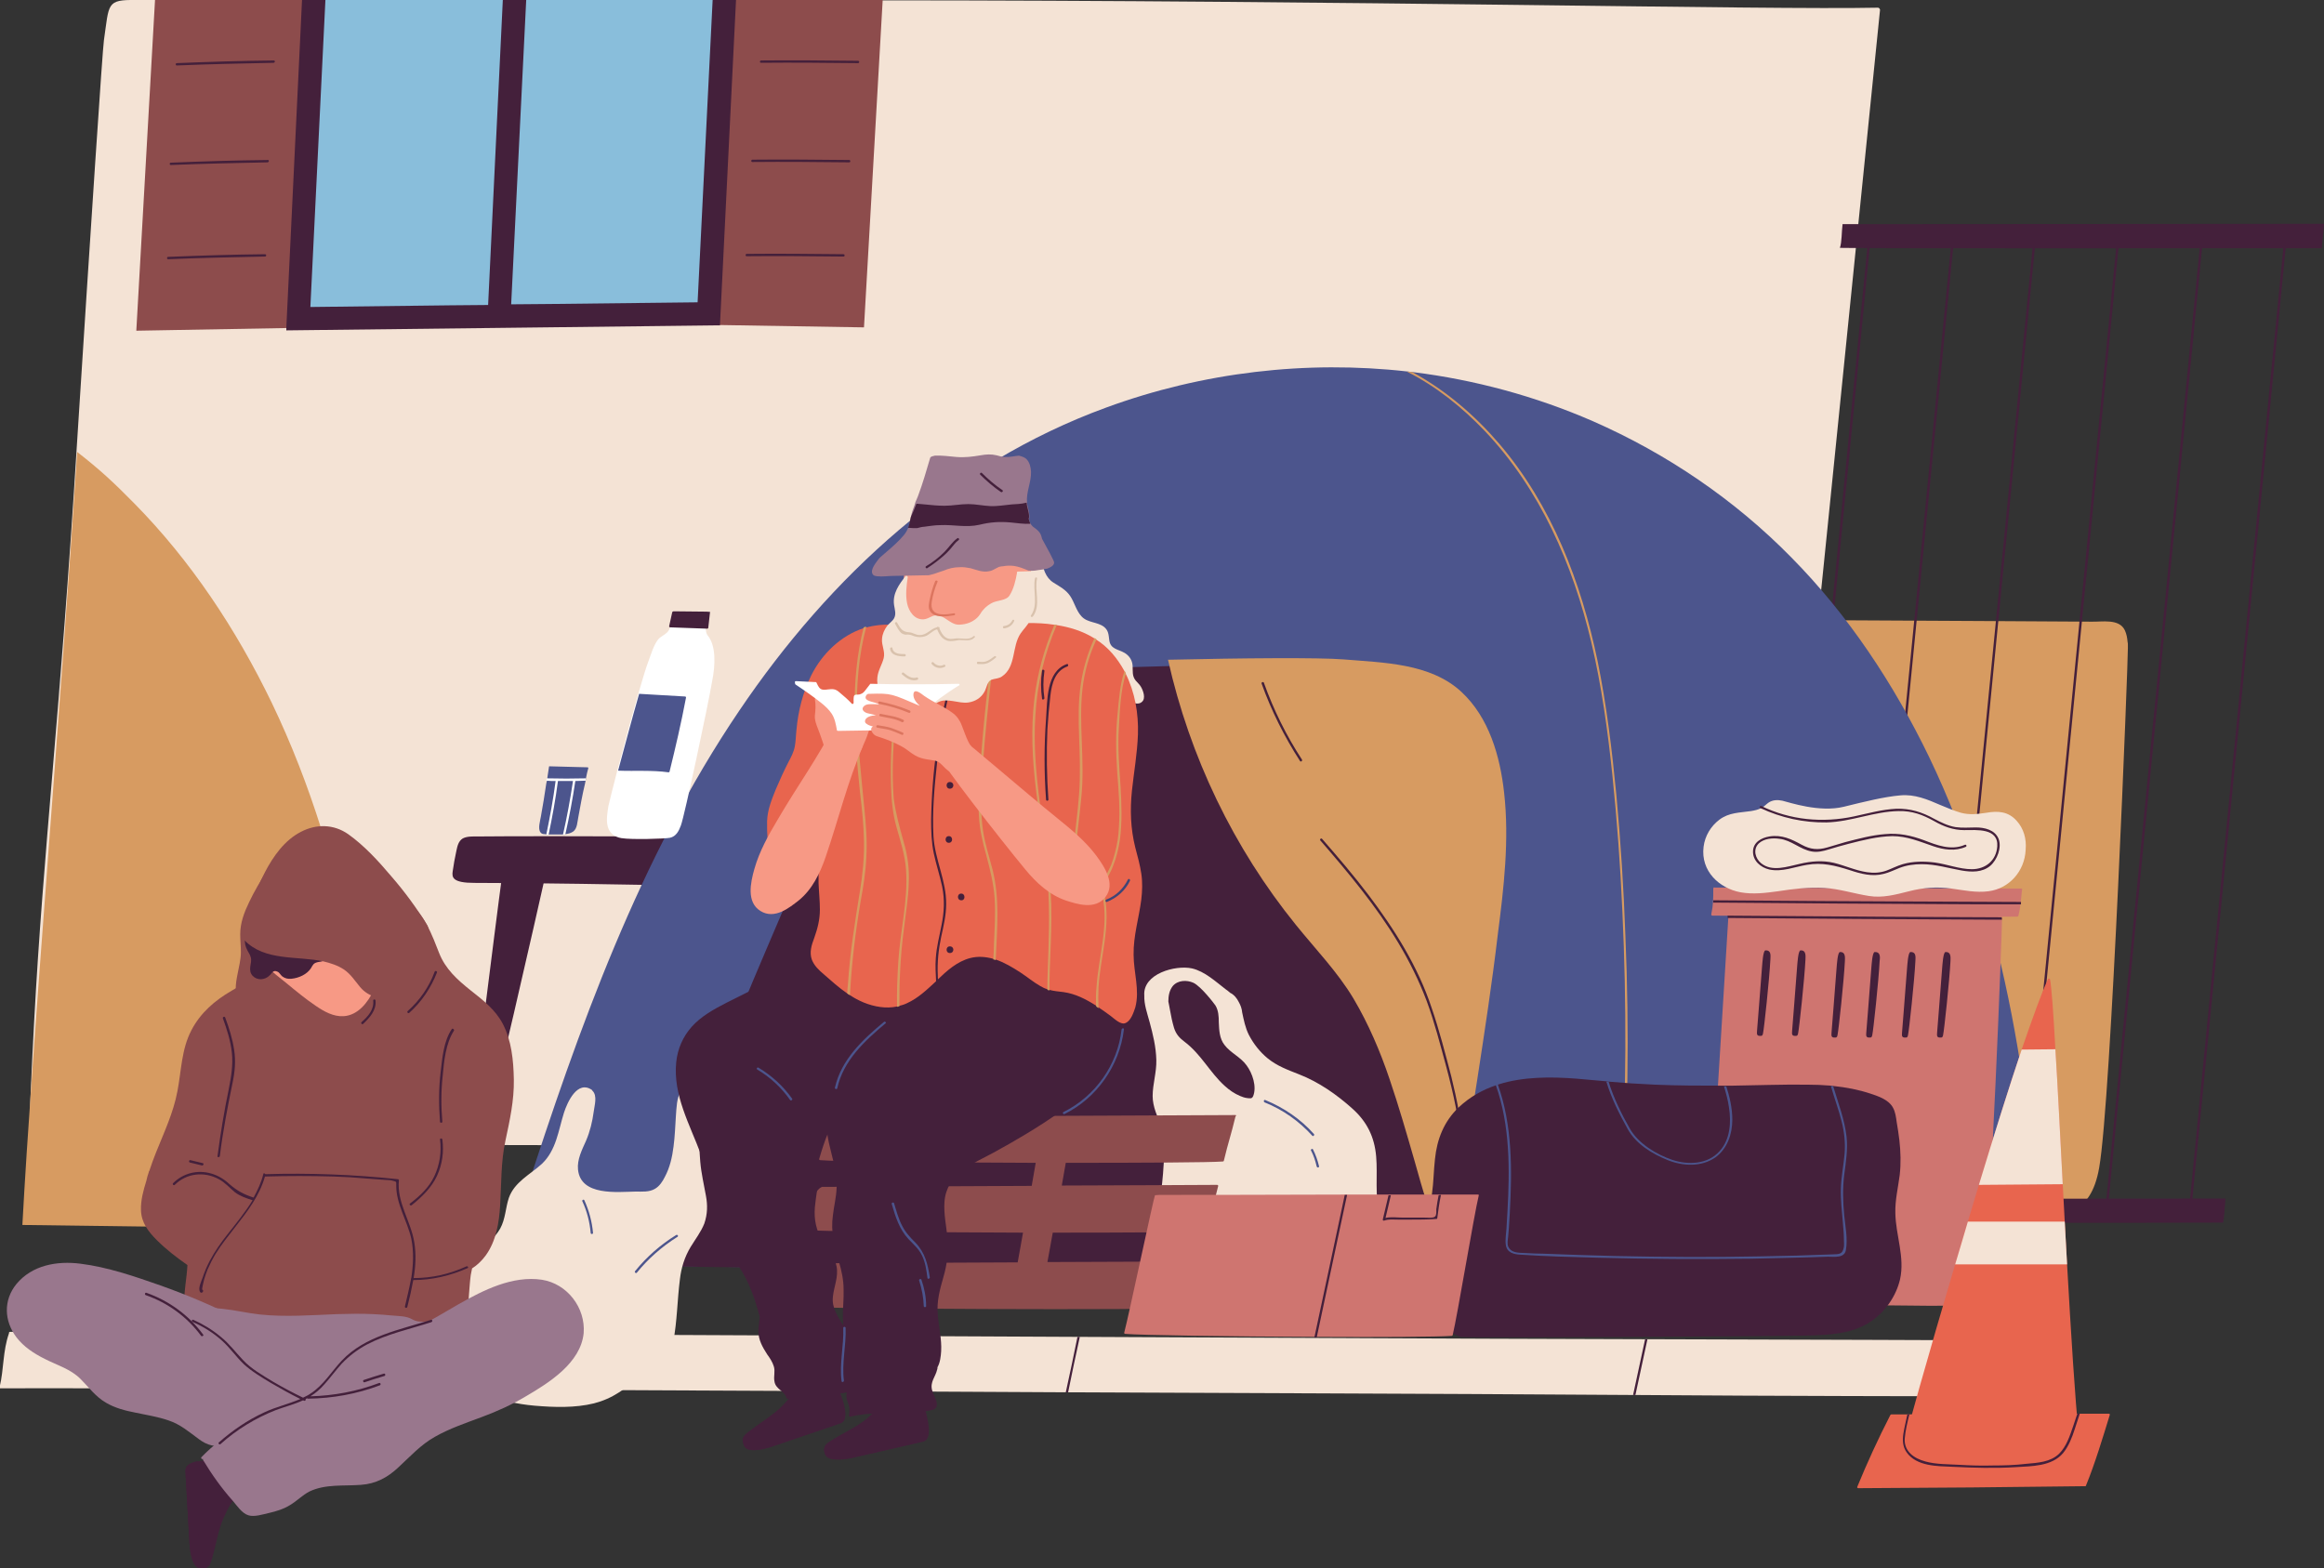 <?xml version="1.0" encoding="utf-8"?>
<!-- Generator: Adobe Illustrator 27.1.0, SVG Export Plug-In . SVG Version: 6.00 Build 0)  -->










<svg version="1.1" id="Layer_1" xmlns="http://www.w3.org/2000/svg" xmlns:xlink="http://www.w3.org/1999/xlink" x="0px" y="0px" viewBox="0 0 695.6 469.5" style="enable-background:new 0 0 695.6 469.5;" xml:space="preserve">
<rect x="0" y="0" width="695.6" height="469.5" fill="#333333" stroke="none"/>
<style type="text/css">
	.st0{fill:#D79B61;}
	.st1{fill:#F4E3D5;}
	.st2{fill:#8D4C4C;}
	.st3{fill:#44203B;}
	.st4{fill:#89BEDB;}
	.st5{fill:#4C558D;}
	.st6{fill:#99778D;}
	.st7{fill:#F79985;}
	.st8{fill:#8D4C4D;}
	.st9{fill:#E8654E;}
	.st10{fill:#CF7570;}
	.st11{fill:#DC755F;}
	.st12{fill:#FFFFFF;}
	.st13{fill:#3F4576;}
	.st14{fill:#D9C2AD;}
</style>
<switch>
	
	<g>
		<g>
			<path class="st0" d="M636.9,194c0-0.3,0-0.6,0-0.9c0-0.3,0-0.7-0.1-1c-0.1-1.2-0.3-2.3-0.8-3.4c-1.7-3.6-6.8-2.5-10.1-2.6
				l-33.8-0.2c-25.2-0.1-50.4-0.3-75.6-0.4c-0.3,0-0.5,0.3-0.5,0.5c0,0,0,0,0,0c-0.1,1.7-0.2,3.5-0.3,5.2c0,0.3-0.1,0.7-0.1,1
				c-2.2,34.8-4.3,70.6-6.5,105.3c-0.6,9.3-1.2,18.5-1.8,27.8l-0.9,13.9c-0.3,4.1-0.8,8.2-0.7,12.3c0.1,2.5,0.5,5.1,2.1,7.1
				c1.9,2.4,4.9,2.8,7.7,2.9c9.2,0.5,18.5,0.7,27.7,1c20.7,0.6,67.7,1.3,70.2,0.9c3.5-0.5,12.3,1.1,14.9-13.8
				C631.9,329.3,637,196.5,636.9,194z"/>
			<path class="st1" d="M562.1,2.3C528.3,3,406.8,0.1,260.8,0.1c-34.7,0-68,0-97.6,0c-14.6,0-28.4,0-41,0c-46.9,0-78-0.1-79.9-0.1
				c-0.6,0-1.1,0-1.6,0c-8.9-0.1-8,1-9.6,12.1c-0.4,2.6-3.9,55.4-8.1,121.4C18,214.2,13,253.8,10.2,306.1c-0.4,8.1-0.8,15.1-1,20.6
				c-0.9,19.2,1.4,15.5,11.5,15.6c3.9,0,9.6,0.1,16.9,0.1c106.8,0.6,468.6,1,483,0c10-0.7,5.7,4.3,8.3-8.5
				c0.6-2.8,33.4-326.6,33.8-330.8C562.8,2.7,562.4,2.3,562.1,2.3z"/>
			<g>
				<path class="st1" d="M539,199.7c-7,69.2-13.4,130.6-13.9,133.4c-2.6,12.8,1.7,7.9-8.3,8.5c-14.5,1-372.4,1.3-479.2,0.7
					c4.5-47,14.3-145.2,14.6-145.2c15.3,0,30.6,0,45.9,0c27.2,0,54.5-0.1,81.7-0.1C205.4,197,471.6,199.4,539,199.7z"/>
			</g>
			<path class="st2" d="M264.2,0L258.6,98l-43.1-0.7l-51.2-0.9c0.1-1.3,0.2-2.5,0.3-3.8c0-0.5,0.1-1,0.1-1.6
				c0.1-1.2,0.2-2.5,0.2-3.7c1-19.7,1.2-39.4,0.9-59.1c3-0.5,5.7-2.8,5.5-6.8c-0.3-7.1-0.6-14.3-0.9-21.4H264.2z"/>
			<g>
				<path class="st3" d="M695.5,68.5c0-0.5,0.1-1,0.1-1.5c-38.7,0-138.3,0.1-144.1,0.1c-0.3,2.4-0.2,5.4-0.8,7.1
					c6.7,0.2,105.8,0.1,144.2,0.1C695.1,72.4,695.3,70.5,695.5,68.5z"/>
				<path class="st3" d="M666,360.3c0-0.5,0.1-1,0.1-1.5c-38.7,0-77.9,0.1-83.6,0c-0.3,2.4-0.2,5.4-0.8,7.1
					c6.7,0.2,45.3,0.2,83.7,0.1C665.7,364.2,665.9,362.3,666,360.3z"/>
				<path class="st3" d="M608.9,68.8L586.3,299l-6.3,64.4c0,0.4,0.6,0.5,0.7,0l22.6-230.3l6.3-64.4
					C609.6,68.4,608.9,68.3,608.9,68.8z"/>
				<path class="st3" d="M634,68l-22.6,230.3l-6.3,64.4c0,0.4,0.6,0.5,0.7,0l22.6-230.3l6.3-64.4C634.7,67.7,634.1,67.6,634,68z"/>
				<path class="st3" d="M658.9,69.1l-22.6,230.3l-6.3,64.4c0,0.4,0.6,0.5,0.7,0l22.6-230.3l6.3-64.4
					C659.7,68.7,659,68.7,658.9,69.1z"/>
				<path class="st3" d="M559,73.2l-22.6,230.3l-6.3,64.4c0,0.4,0.6,0.5,0.7,0l22.6-230.3l6.3-64.4C559.7,72.8,559.1,72.7,559,73.2z
					"/>
				<path class="st3" d="M583.9,74.2l-22.6,230.3l-6.3,64.4c0,0.4,0.6,0.5,0.7,0l22.6-230.3l6.3-64.4
					C584.6,73.8,584,73.8,583.9,74.2z"/>
				<path class="st3" d="M684,68.4l-22.6,230.3l-6.3,64.4c0,0.4,0.6,0.5,0.7,0l22.6-230.3l6.3-64.4C684.8,68,684.1,68,684,68.4z"/>
			</g>
			<path class="st2" d="M135.1,97.3l-49.4,0.9l-44.9,0.8L46.4,0H129c-0.3,7.5-0.6,14.9-0.9,22.4c-0.2,4,2.5,6.3,5.5,6.8
				c-0.3,19.7-0.1,39.4,0.9,59.1c0.1,1,0.1,2.1,0.2,3.1c0,0.6,0.1,1.1,0.1,1.7C134.9,94.4,135,95.9,135.1,97.3z"/>
			<polygon class="st4" points="217.7,0 215,91.7 164.7,92.5 134.8,93 91.4,93.7 91.6,82.5 93.3,6.5 93.4,0 			"/>
			<path class="st3" d="M220.3,0l-4.8,97.2l0,0.2c0,0-0.1,0-0.1,0h-0.9L85.7,98.9c0,0,0-0.3,0-0.8c0.3-6.8,2.8-59,4.7-98.1h7
				l-4.5,91.9l41.8-0.5l11.4-0.1L150.5,0h7l-4.5,91.1l11.7-0.1l44.1-0.5L213.3,0H220.3z"/>
			<path class="st3" d="M150.7,259c-3.6,26.7-7.3,59.1-11.3,85.9c-0.1,0.7,0.7,1.4,1.4,1.4c1.4,0-0.1,0,1.3,0c0.6,0,1.1-0.4,1.3-1
				c4-12.9,16.8-69.7,20.6-86.6C164.2,258,150.8,258.2,150.7,259z"/>
			<path class="st3" d="M248.3,251c-8.8-0.6-87.5-0.8-105.2-0.6c-1.5,0-3.3-0.1-4.6,0.6c-1.3,0.8-1.6,2.3-1.9,3.7
				c-0.6,2.9-0.7,3.4-1.1,6.1c-0.3,1.9,0,3.5,6.5,3.5c37.4,0,103.9,1.9,104,1.3c0.3-2,2.4-12.1,2.6-14.3
				C248.6,251.1,248.4,251,248.3,251z"/>
			<path class="st5" d="M577.4,226.6c-10.6-21.9-24.2-42.5-41.3-59.8c-16.9-17.2-37.2-31-59.3-40.7c-17.2-7.5-35.4-12.4-53.8-14.7
				c-0.6-0.1-1.2-0.1-1.8-0.2c-30.2-3.4-61.2,0.2-90.1,10.8c-46,16.8-82.7,50.6-109.8,90.7c-30,44.3-48.1,95.2-64.4,145.7
				c-2.1,6.4-7,19.8-6.6,19.8c0.1,0,0.2,0,0.2,0c0,0.1,15.8,0.3,41.5,0.7c54.2,0.8,152.4,2.1,240.1,3.2c17.6,0.2,34.8,0.5,51.1,0.7
				c0.2,0,0.4,0,0.7,0c71.8,0.9,126.6,1.7,126.6,1.7c0,0.4,0.7,0.4,0.7,0C608.4,330.5,601,275.7,577.4,226.6z"/>
			<path class="st1" d="M612.4,401.4c0,0-0.1-0.1-0.2-0.1c-25.2-0.1-74-0.3-119.2-0.4h-0.7c-32.6-0.1-63.2-0.2-81.3-0.3
				c-29.3-0.1-58.6-0.3-87.8-0.4c-0.2,0-0.5,0-0.7,0c-14-0.1-28-0.1-42-0.2c-43.5-0.2-87-0.4-130.5-0.6c-43.7-0.2-87.4-0.4-131-0.6
				c-5.3,0-10.6-0.1-16-0.1c-0.2,0-0.4,0.2-0.3,0.4c-1.9,5.4-1.5,10.6-2.8,16.1c-0.1,0.3,0.2,0.5,0.4,0.4
				c0.8-0.1,87.3,0.1,130.6,0.3c43.5,0.2,87,0.4,130.5,0.6c19.2,0.1,38.4,0.2,57.5,0.3c0.2,0,0.5,0,0.7,0
				c24.1,0.1,48.2,0.2,72.2,0.3c32.3,0.1,64.6,0.3,96.9,0.5h0.7c11,0.1,21.9,0.1,32.9,0.2c43.7,0.2,79.5,0.2,84.8,0.2
				c0.4,0,0.5-0.7,0.5-0.7c1.3-5.3,3.5-10.3,4.9-15.5C612.7,401.6,612.6,401.5,612.4,401.4z"/>
			<path class="st0" d="M81.3,210.3c-10.6-21.9-24.2-42.5-41.3-59.8c-6-6.1-10.2-10-16.9-15.2C17.9,215.9,9.5,314.4,6.7,366.7
				c62.3,0.8,107.7,1.4,107.7,1.5c0,0.4,0.7,0.4,0.7,0C112.3,314.3,104.9,259.4,81.3,210.3z"/>
			<path class="st3" d="M449.2,238.8c-1.2-10.8-4.5-22.3-12.7-29.9c-9.2-8.5-23-8.6-34.8-9.6c-7.4-0.6-30.1-0.4-52,0.1
				c-20.7,0.5-40.7,1.3-46.7,2c-22.2,2.4-26.5,6-42,23c-8.2,9-13.9,19.8-18.9,30.8c-5.8,12.5-11.1,25.2-16.5,37.9
				c-11.1,26.4-21.6,53.1-31.4,80c-0.7,2-1.4,3.9-2.1,5.9c54.2,0.8,152.4,2.1,240.1,3.2c0.3-1.4,0.5-2.8,0.7-4.2
				c0.1-0.9,0.3-1.9,0.4-2.8c0.4-2.6,0.8-5.2,1.2-7.9c2.3-14.5,4.6-29,6.8-43.5c2.2-14.2,4.3-28.4,6-42.6
				C449.1,267,450.8,252.8,449.2,238.8z"/>
			<path class="st0" d="M485.3,364.9c-0.4,5.9-0.9,11.8-1.4,17.8c-0.2,0-0.4,0-0.7,0c0.8-9,1.5-18,2-27.1
				c1.6-27.5,1.7-55.2,0.4-82.7c-0.6-13.7-1.6-27.3-3-40.9c-1.4-13.3-3.2-26.6-6.3-39.7c-5.5-23.2-15.3-45.9-32-63.4
				c-6.7-7-14.5-13.3-23.3-17.7c0.6,0.1,1.2,0.1,1.8,0.2c0.1,0.1,0.2,0.1,0.3,0.2c9.8,5.4,18.4,12.8,25.6,21.2
				c15.8,18.5,24.6,41.6,29.5,65.2c2.7,13.2,4.3,26.6,5.6,40c1.3,14.1,2.2,28.1,2.7,42.2C487.7,308.5,487.3,336.8,485.3,364.9z"/>
			<path class="st2" d="M88.7,282.7c-0.5-3.9-1.1-7.9-2.4-11.6c-1.3-3.8-3.5-7.1-5.7-10.4c0.2-0.3,0.3-0.5,0.5-0.8
				c0.2-0.4-0.4-0.7-0.6-0.3c-0.2,0.3-0.3,0.5-0.5,0.8c-0.1,0.1-0.2,0.2-0.2,0.3c-1.8,3-3.7,6.1-5.2,9.3c-1.5,3.1-2.7,6.2-2.7,9.7
				c0,1.8,0.2,3.5,0.2,5.3c0,2.3-0.6,4.4-1,6.6c-0.6,2.9-1,6.1,0.4,8.9c2.7,5.4,9.3,3.8,12.9,0.2C89,295.8,89.4,288.9,88.7,282.7z"/>
			<path class="st1" d="M211.3,358c-0.6-3.4-1.4-6.7-1.7-10.2c-0.3-3.4-0.4-6.8-0.1-10.1c0.2-3.1,1.1-6.1,1.1-9.2
				c0-1.6-0.5-3.5-2.2-4c-1.8-0.6-3.7,0.6-4.6,2.1c-1.3,2.2-1.3,5-1.5,7.5c-0.2,3-0.3,6.1-0.7,9.1c-0.4,3.2-1.1,6.3-2.6,9.1
				c-0.7,1.4-1.6,2.8-3,3.6c-1.7,1-3.8,0.8-5.7,0.8c-5.6,0.1-16.5,1.4-17.3-6.6c-0.3-3,1.2-5.9,2.4-8.6c1.2-2.8,1.9-5.7,2.3-8.7
				c0.2-1.8,1.2-4.8-0.4-6.3c0-0.1-0.1-0.1-0.1-0.2c-4.4-3.1-7.4,3.7-8.4,6.8c-1.7,5.4-2.3,11.2-6.6,15.3c-3.5,3.2-8.2,5.4-9.9,10.2
				c-1,3-1,6.3-2.6,9.2c-1.4,2.4-3.5,4.3-5.5,6.2c-4.2,4-6.7,8.8-8.6,14.3c-1.9,5.5-3.6,11.5-1.6,17.2c3.8,10.7,15.7,14.4,26,15.3
				c5.9,0.5,12.1,0.7,17.8-0.7c2.7-0.7,5.2-1.8,7.5-3.3c2.6-1.7,4.8-3.6,7.9-4.2c2.3-0.5,4.5-0.9,5.9-3c1.5-2.2,1.9-5.3,2.4-7.9
				c1.2-6.2,1.2-12.5,2-18.7c0.4-3.5,1.4-6.7,3.2-9.7c1.4-2.3,3.1-4.5,4.1-7C211.8,363.4,211.8,360.7,211.3,358z"/>
			<path class="st6" d="M136.6,378c-0.1-4.2-0.3-8.9-1.5-13c-1-3.5-3.5-5.3-6.8-5.9c-3.9-0.7-8-0.6-12-0.7
				c-20.2-0.8-40.6-0.7-60.2,5.1c-0.3,0.1-0.3,0.5-0.1,0.6c1.8,1,0.2,4.4,1.6,5.9c0.4,0.4,0.9,0.7,1.4,0.8
				c-1.2,8.1-2.2,16.3-2.8,24.5c-0.6,8.2-1.4,16.9,4.9,23c5.9,5.7,14.2,6.7,21.8,7.5c8.7,0.9,17.5,1.7,26.2,0.9
				c3.9-0.4,7.7-1.1,11.4-2.4c3.2-1.1,7.3-2.6,9.5-5.5c1-1.4,1.5-3,1.8-4.7c0.5-2.5,1-5,1.5-7.6c0.9-4.5,1.7-9,2.2-13.6
				C136.4,388,136.7,383,136.6,378z"/>
			<path class="st1" d="M421,377.6c-0.2-2.6-1.6-4.5-3.2-6.3c-2.1-2.4-4-4.6-4.8-7.7c-1.6-5.7-0.6-11.7-1.1-17.4
				c-0.5-5.9-2.8-10.5-7.2-14.4c-4.7-4.2-10-7.9-15.9-10.2c-3.3-1.3-6.6-2.5-9.4-4.8c-2.3-1.9-4.2-4.3-5.6-7c-1.1-2.2-1.5-4.4-2-6.7
				c-0.1-1.2-0.5-2.2-1-3.1c-0.6-1.2-1.4-2.2-2.6-2.8c-0.5-0.4-0.9-0.8-1.4-1.1c-3-2.3-6.2-5.3-10-6.2c-5-1.1-14.8,1.6-14.3,8.1
				c-0.1,2.7,0.9,5.4,1.6,8c1,3.7,1.9,7.4,2,11.3c0.1,3.7-1.1,7.2-1.1,10.8c0,3.3,1.5,6.2,2.6,9.2c1.2,3.6,1,7.4,0.7,11.2
				c-0.2,3.7-0.6,7.4-1.2,11.1c-0.9,6-2.3,12.5,0.5,18.2c2.7,5.5,8.8,6.7,13.8,9.2c5.6,2.8,10.7,6.8,16.8,8.5c6.7,1.8,14,1.3,20.8,1
				c5.6-0.2,12.4,0.1,16.7-4.2C419.3,388.7,421.3,382.6,421,377.6z M375.1,328.1c-0.4,0.9-0.9,0.7-1.9,0.6c-0.7-0.1-1.3-0.3-2-0.6
				c-1.7-0.7-3.3-1.8-4.7-3.1c-4.4-4-7-9.4-11.9-13.1c-1.6-1.2-2.6-2.3-3.2-4.2c-0.5-1.7-0.9-3.5-1.2-5.3c-0.2-0.9-0.3-1.8-0.5-2.6
				c0-1.7,0.3-3.3,1.3-4.6c1.5-1.8,4.2-1.9,6.2-1c2.3,1.1,6.2,6.2,6.6,6.8c0.9,1.5,1,3.3,1,5c0.1,2.4,0.2,4.9,1.7,6.8
				c1.8,2.4,4.8,3.6,6.6,6.1C374.9,321.3,376.2,325.3,375.1,328.1z"/>
			<path class="st7" d="M225.9,372c3.7,12.7,15.1,44.2,15.1,44.2s0,1.8,1.7,1c3-1.4,2-1.3,4.7-3.2c0.7-0.5,1-1.7,0.8-2.5
				c-1.5-6.5-6.3-44.9-6.3-44.9S225.5,370.4,225.9,372z"/>
			<path class="st3" d="M243.1,415.4c-0.8-0.2-3.3-1-4.6-0.6c-0.6,2.1-2.3,3.9-4.5,6.2c-2.3,2.3-5.2,4.1-7.8,6
				c-3.8,2.8-4.6,3.2-3.4,5.8c0.8,2,4.9,1.4,8.4,0.2c6.8-2.3,13.5-4.6,20.3-6.9c4-1.3-1-11.1-1.3-12.5
				C248.9,414.3,246.9,416.5,243.1,415.4z"/>
			<path class="st3" d="M252.1,422.1c-3,1.4-6.1,2.1-9.2,3.2c-3.5,1.4-6.8,3.2-10.5,4.2c-1.7,0.5-3.4,0.8-5.1,1.2
				c-1.6,0.3-3.4,0.8-5,0.7c0.1,0.4,0.2,0.9,0.4,1.4c0.8,2,4.9,1.4,8.4,0.2c6.8-2.3,13.5-4.6,20.3-6.9c1.6-0.5,1.7-2.4,1.3-4.5
				C252.5,421.9,252.3,422.1,252.1,422.1z"/>
			<path class="st3" d="M68.6,444.1c0.5,0.6,2.2,2.7,2.3,4.1c-1.8,1.4-2.8,3.6-4.1,6.5c-1.3,3-1.9,6.3-2.7,9.5
				c-1.2,4.5-1.2,5.4-4.1,5.3c-2.2,0-3.1-4-3.3-7.7c-0.4-7.2-0.8-14.3-1.2-21.4c-0.2-4.2,10.7-3.1,12.1-3.4
				C67.6,438.3,66.2,440.9,68.6,444.1z"/>
			<path class="st3" d="M59.1,438.2c-0.2,3.3,0.4,6.5,0.4,9.7c0,3.8-0.4,7.5,0,11.3c0.2,1.7,0.5,3.5,0.8,5.2
				c0.3,1.6,0.5,3.4,1.2,4.9c-0.4,0.1-0.9,0.1-1.5,0.1c-2.2,0-3.1-4-3.3-7.7c-0.4-7.2-0.8-14.3-1.2-21.4c-0.1-1.7,1.6-2.5,3.7-2.9
				C59.1,437.8,59.1,438,59.1,438.2z"/>
			<path class="st7" d="M257.3,375c2.5,13,10.7,45.5,10.7,45.5s-0.1,1.8,1.6,1.2c3.1-1.1,2.1-1.1,5-2.7c0.8-0.4,1.1-1.6,1-2.4
				c-0.8-6.7-1.8-45.3-1.8-45.3S257,373.4,257.3,375z"/>
			<path class="st3" d="M269,420c-0.8-0.3-3.2-1.4-4.5-1.1c-0.8,2.1-2.7,3.7-5.1,5.8c-2.5,2.1-5.6,3.6-8.4,5.2c-4,2.4-4.9,2.7-4,5.4
				c0.6,2.1,4.7,1.9,8.3,1.1c7-1.6,13.9-3.2,20.9-4.8c4.1-0.9,0.1-11.1-0.1-12.6C274.8,419.4,272.7,421.4,269,420z"/>
			<path class="st3" d="M277.3,427.5c-3.1,1.1-6.3,1.5-9.5,2.3c-3.7,1-7.1,2.5-10.9,3.1c-1.7,0.3-3.5,0.5-5.2,0.7
				c-1.6,0.1-3.4,0.5-5.1,0.2c0,0.4,0.1,0.9,0.3,1.4c0.6,2.1,4.7,1.9,8.3,1.1c7-1.6,13.9-3.2,20.9-4.8c1.6-0.4,2-2.2,1.8-4.4
				C277.7,427.4,277.4,427.5,277.3,427.5z"/>
			<path class="st8" d="M369.8,333.8c-30.7,0.1-109,0.5-117.5,0.6c-0.3,0-0.6,0-0.8,0c-0.1,0-0.1,0-0.2,0c-2.3,0.6-4.6,7.3-6.1,12.5
				c-0.1,0.2,0.1,0.4,0.3,0.4c4.1,0.4,35,0.7,64.5,0.8c-0.4,2.3-0.8,4.6-1.2,6.9c-28.8,0.1-56.8,0.3-61.7,0.3c-0.3,0-0.6,0-0.8,0
				c-0.1,0-0.1,0-0.2,0c-2.3,0.6-4.6,7.3-6.1,12.5c-0.1,0.2,0.1,0.4,0.3,0.4c4.2,0.4,36,0.7,65.9,0.8c-0.5,3-1.1,6-1.6,8.9
				c-29.2,0.1-57.9,0.3-62.8,0.3c-0.3,0-0.6,0-0.8,0c-0.1,0-0.1,0-0.2,0c-2.3,0.6-4.6,7.3-6.1,12.5c-0.1,0.2,0.1,0.4,0.3,0.4
				c7.9,0.7,111.8,1.2,120.7,0.4c0.1,0,0.3-0.1,0.3-0.2c1.4-5.8,2.1-7.5,3.5-13.3c0.1-0.2-0.1-0.4-0.3-0.4
				c-10.9,0.1-27.9,0.1-45.7,0.2c0.5-2.9,1.1-5.8,1.6-8.8c22.4,0,42-0.1,45.7-0.4c0.1,0,0.3-0.1,0.3-0.2c1.4-5.8,2.1-7.5,3.5-13.3
				c0.1-0.2-0.1-0.4-0.3-0.4c-11.1,0.1-28.5,0.1-46.5,0.2c0.4-2.3,0.8-4.6,1.2-6.8c22.9,0,43.2-0.1,47-0.4c0.1,0,0.3-0.1,0.3-0.2
				c1.4-5.8,2.1-7.5,3.5-13.3C370.1,334,370,333.8,369.8,333.8z"/>
			<path class="st1" d="M341.5,205.6c-0.4-0.7-1.1-1.3-1.6-1.9c-1.1-1.4-0.8-2.8-0.9-4.4c-0.1-1.6-0.9-2.9-2.3-3.8
				c-2-1.2-4.4-1.1-4.7-4c-0.2-1.5-0.2-2.7-1.5-3.8c-2-1.6-5-1.2-6.8-3.2c-1.6-1.7-2.1-4.2-3.4-6.1c-1.3-1.9-3.1-2.8-5-4
				c-2.4-1.5-3.1-4.3-3.6-6.9c-0.1-0.4-0.6-0.3-0.7,0.1c-1.4,0.4-3,1-4,2.2c-1.3,1.8-1.4,4.8-1.8,6.9c-1,5.1-2.2,10.2-2.2,15.4
				c0,1.8,0.1,3.5,1.4,4.9c1.5,1.6,3.5,2.8,5.2,3.9c4,2.6,8.1,5.1,12.9,5.8c5.5,0.8,10.6,2.2,15.9,3.5c1,0.3,2.5,0.8,3.4-0.1
				C343,209.1,342.2,206.8,341.5,205.6z"/>
			<path class="st3" d="M336.5,301.1c-0.9-3.2-1.7-6.9-3.7-9.5c-2.1-2.8-5.7-4.2-8.8-5.5c-3.8-1.6-7.8-3-11.8-4.2
				c-6.4-1.8-12.9-3-19.5-3.6c0.1-0.1,0.2-0.3,0.3-0.4c0.3-0.3-0.3-0.7-0.6-0.3c-0.2,0.2-0.4,0.5-0.5,0.7c-1.7-0.1-3.4-0.2-5.1-0.3
				c-0.4,0-0.4,0.7,0,0.7c1.6,0.1,3.1,0.1,4.7,0.3c-0.7,0.9-1.4,1.8-2,2.7c-0.1,0.1-0.1,0.1-0.1,0.2c-0.5,0.5-0.9,1-1.4,1.5
				c-1-0.7-2.1-1.3-3.3-1.8c-7.2-2.9-15.4-2.3-22.9-0.8c-4.1,0.9-8.1,2-12.1,3.2c-1.1,0.3-2.7,1.1-3.4,2.1
				c-9.6,4.7-19.3,9.2-28.9,14.1c-3.7,1.9-7.5,4-10.3,7.1c-2.7,3-4.3,6.7-4.7,10.7c-1,9.8,4.1,18.7,7.4,27.6c1.8,5,2.6,9.9,3.3,15.2
				c0.6,4.7,1.9,8.9,4.4,12.9c1.5,2.4,3.3,4.7,4.7,7.1c1.5,2.5,2.6,5.2,3.6,8c0.6,1.8,1.1,3.6,1.6,5.4c-0.1,1.4-0.4,2.9-0.4,4.3
				c0,2.6,1.2,4.7,2.6,6.9c0.8,1.1,1.6,2.3,2,3.6c0.5,1.5-0.1,3,0.2,4.5c0.3,2.4,3.1,2.9,3.6,5c0,0.2,0.2,0.3,0.4,0.2
				c5.2-0.8,10.5-1.3,15.8-1.6c0.6,0,1.2-0.1,1.8-0.3c-0.1,0.6-0.1,1.3,0,1.9c0.1,0.4,0.2,0.8,0.4,1.2c0.5,1.3,0.6,2.3,0.3,3.8
				c0,0.3,0.2,0.5,0.4,0.4c8-2,16.4-0.1,24.4-2c3.1-0.7,0.6-4,0.1-5.9c-0.7-2.5,1-4,1.5-6.2c0.1-0.2,0.1-0.4,0.1-0.7
				c0.8-1.4,1-3.3,1.1-4.8c0.2-3.6-0.7-7.2-1-10.8c-0.4-4.1,0.6-7.6,1.7-11.5c1.1-3.7,1.5-7.5,1.2-11.4c-0.3-3.7-1.2-7.4-0.9-11.1
				c0.3-4,2.4-7.2,5.6-9.5c2.7-2,5.8-3.4,8.8-5c3.5-1.9,7-3.9,10.3-5.9c6.6-4,13-8.4,19.1-13.1c4.8-3.7,9.8-8.2,11-14.5
				C338,308.1,337.4,304.5,336.5,301.1z M242.1,329.7c1.3-0.9,2.7-1.5,4.1-2.2c1.4-0.7,2.8-1.5,4.2-2.3c-1.6,3.2-2.8,6.6-3,10.2
				c-0.2,4.6,1.3,8.9,2.3,13.3c0.5,2.3,0.9,4.6,0.7,7c-0.1,2.7-0.8,5.4-1.1,8.1c-0.7,4.9,0.4,9.2,1.8,13.9c0.8,2.7,1.4,5.5,1.4,8.3
				c0.1,2.9-0.3,5.9-0.2,8.8c0,0.7,0.1,1.4,0.1,2c-1.6-2.7-3.5-5.3-3.1-8.6c0.3-3.1,1.7-5.9,1.1-9.1c-0.6-2.8-2.5-5.1-4-7.4
				c-2.1-3.2-2.8-6.5-2.5-10.3c0.3-3.4,1.1-6.8,1.1-10.2c-0.1-3.4-0.9-6.8-1.9-10.1c-0.5-1.6-1-3.3-1.5-4.9
				C240.9,334.1,239.8,331.3,242.1,329.7z"/>
			<path class="st9" d="M341.6,261.5c-0.4-2.6-1.1-5.2-1.8-7.8c-1.4-5.6-1.6-11.2-1-17c0.6-5.6,1.6-11.2,1.8-16.9
				c0.2-6.2-0.9-12.6-3.7-18.2c0,0,0,0,0,0c-0.1-0.3-0.3-0.6-0.4-0.8c-1-1.8-2.2-3.6-3.6-5.2c-1.5-1.7-3.1-3.1-4.9-4.2
				c-0.2-0.1-0.4-0.2-0.6-0.4c-3.4-2.1-7.3-3.3-11.3-3.9c-0.2,0-0.5-0.1-0.7-0.1c-2.5-0.4-5.1-0.5-7.7-0.5c-2.6,0-5.2,0.1-7.7,0.2
				c-0.1,0-0.2,0-0.2,0.1c-0.4,0-0.7,0-1,0c-0.2,0-0.5,0-0.7,0c-2.2-0.2-4.4-0.8-6.6-1.1c-2.6-0.3-5.1,0.2-7.7,0.6
				c-3.2,0.5-6.5,0.2-9.7,0.1c-0.2,0-0.5,0-0.7,0c-2.3-0.1-4.6,0-6.8,0.6c-2.5-0.1-4.9,0.2-7.2,0.8c-0.3,0.1-0.5,0.1-0.8,0.2
				c-6.8,2.2-12.5,7.6-15.8,14.2c-2.5,5.1-3.9,10.6-4.4,16.2c-0.2,1.7-0.2,3.4-0.5,5c-0.3,1.7-1.1,3.2-1.9,4.7
				c-1.4,2.7-2.6,5.4-3.8,8.2c-1.2,3-2.5,6.1-2.6,9.5c-0.1,3.7,0.3,7.5,0.5,11.3c0,0.1,0.1,0.3,0.2,0.3c3.3,0.6,6.6,1.2,9.9,2.1
				c1.6,0.4,3.2,1,4.8,1.6c0,1.1,0,2.1,0,3.2c0.1,2.7,0.4,5.3,0.4,8c0,3-0.7,5.7-1.7,8.5c-0.8,2.1-1.5,4.3-0.7,6.5
				c0.7,1.8,2.1,3.1,3.5,4.3c2.3,2,4.6,4.1,7.1,5.8c0.3,0.2,0.5,0.4,0.8,0.5c1.3,0.9,2.7,1.6,4.1,2.2c3.2,1.3,6.7,1.9,10,1.2
				c0.2,0,0.5-0.1,0.7-0.2c0.8-0.2,1.5-0.4,2.3-0.8c3.3-1.5,5.9-4,8.5-6.4c0.2-0.2,0.3-0.3,0.5-0.5c0,0,0.1-0.1,0.1-0.1
				c2.8-2.7,5.9-5.5,9.8-6.5c2.3-0.6,4.6-0.4,6.8,0.2c0.2,0.1,0.5,0.1,0.7,0.2c2.7,0.9,5.2,2.4,7.5,3.9c2,1.3,3.9,2.9,6,4.1
				c0.7,0.4,1.3,0.7,2,0.9c0.2,0.1,0.4,0.1,0.6,0.2c1.4,0.4,2.9,0.5,4.4,0.7c3.5,0.5,6.6,2.1,9.6,4c0.2,0.1,0.5,0.3,0.7,0.5
				c1.2,0.8,2.5,1.7,3.7,2.6c1.1,0.8,3.1,2.9,4.6,2.1c1.5-0.7,2.3-3.1,2.8-4.6c1.4-5.2-0.5-10.5-0.5-15.8c-0.1-5.6,1.6-11,2.3-16.5
				C341.9,266.8,342,264.1,341.6,261.5z"/>
			<g>
				<path class="st0" d="M270.5,252.1c1.2,4,1.7,8.1,1.5,12.2c-0.1,4.5-0.9,9-1.4,13.4c-0.6,4.4-1,8.9-1.2,13.4
					c-0.2,3.4-0.2,6.7-0.2,10.1c-0.2,0.1-0.4,0.1-0.7,0.2c-0.1-4.6,0.1-9.3,0.4-13.9c0.6-9,2.9-18,2.3-27c-0.3-4.5-1.7-8.7-2.9-13
					c-1.1-4-1.5-8-1.6-12.2c-0.5-16.6,1.9-33.2,6.6-49.1c0.2,0,0.5,0,0.7,0c-2.6,8.7-4.5,17.6-5.6,26.6c-1,8.6-1.6,17.5-0.9,26.2
					C268.1,243.6,269.3,247.8,270.5,252.1z"/>
				<path class="st0" d="M258.7,241.9c0.5,4.9,0.9,9.8,0.6,14.7c-0.2,4.5-0.9,8.9-1.7,13.2c-1.6,9.4-2.7,18.7-3.2,28.1
					c-0.3-0.2-0.5-0.3-0.8-0.5c0-0.9,0.1-1.8,0.2-2.8c0.6-9.4,2.1-18.6,3.6-27.9c0.8-4.9,1.3-9.9,1.2-14.9
					c-0.1-4.9-0.6-9.8-1.2-14.7c-1.7-16.4-3-33.2,1.1-49.3c0.2-0.1,0.5-0.2,0.8-0.2c-2.3,8.6-3,17.6-2.8,26.5
					C256.8,223.5,257.8,232.7,258.7,241.9z"/>
				<path class="st0" d="M297.1,260.4c2.1,8.4,1.4,17,1,25.5c0,0.5-0.1,1-0.1,1.5c-0.2-0.1-0.4-0.1-0.7-0.2c0.1-1.6,0.2-3.1,0.2-4.7
					c0.2-4.5,0.5-9,0.2-13.6c-0.3-4.5-1.4-8.7-2.5-12.9c-1.1-3.9-2-7.8-2.2-11.8c-0.3-4.3,0-8.5,0.3-12.8c1-14.9,2.6-29.8,4.9-44.7
					c0.2,0,0.5,0,0.7,0c-1.1,7.5-2.1,14.9-2.9,22.4c-0.9,8.8-1.8,17.6-2.2,26.4c-0.2,4.3-0.2,8.7,0.4,13
					C294.8,252.6,296.1,256.5,297.1,260.4z"/>
				<path class="st0" d="M314.5,267.4c0.6,9.6-0.4,19.4-0.4,29.1c-0.2,0-0.4-0.1-0.6-0.2c0-1.9,0-3.8,0.1-5.6
					c0.3-8.9,0.7-17.6,0-26.5c-0.8-9.2-2.4-18.4-3.5-27.6c-1.1-9.1-1.6-18.3-0.5-27.4c0.9-7.7,3-15.1,6-22.2c0.2,0,0.5,0.1,0.7,0.1
					c-3.7,8.6-5.9,17.8-6.4,27.1C308.7,232.1,313.3,249.6,314.5,267.4z"/>
				<path class="st0" d="M328.8,295.5c-0.1,2.1-0.1,4.2,0,6.3c-0.2-0.2-0.5-0.3-0.7-0.5c-0.1-1.9-0.1-3.9,0.1-5.8
					c0.6-9.1,3.7-18.2,1.8-27.3c-0.1-0.4,0.6-0.6,0.6-0.2C332.5,277.2,329.4,286.3,328.8,295.5z"/>
			</g>
			<path class="st2" d="M150.5,306.5c-2.2-4.2-5.9-7.1-9.6-10c-4-3.2-7.6-6.4-9.5-11.3c-1.7-4.3-4.9-13.4-9.8-14.7
				c-3.1-0.8-4.9,4.7-7.9,5.3c-3.6,0.6-7.2,1.3-10.8,1.9c-7.2,1.3-14.5,2.6-21.7,3.9c-0.4,0.1-0.2,0.7,0.2,0.7c0.1,0,0.2,0,0.3,0
				c0,0.1-0.1,0.1-0.1,0.2c0.1,7.2-6.9,10.9-12.3,14.1c-5,2.9-9.3,6.6-12,11.8c-3,5.7-3,12.1-4.2,18.3c-1.2,6.4-4,12.3-6.4,18.3
				c-0.7,1.8-1.4,3.6-2,5.5c0,0,0,0.1-0.1,0.1c0,0.1-0.1,0.3-0.1,0.4c-0.3,0.8-0.5,1.6-0.7,2.5c-0.9,2.9-1.7,5.8-1.6,8.8
				c0.1,3.7,2.2,6.4,4.7,8.9c2.8,2.8,5.9,5.2,9.2,7.5c-0.2,4.2-1.2,8.4-0.9,12.6c0,0.2,0.1,0.3,0.3,0.3c3.7-0.1,7.4-0.2,11.1,0.2
				c3.8,0.4,7.5,1.3,11.2,1.7c7.6,0.8,15.3,0.2,22.9-0.1c3.7-0.1,7.4-0.2,11.1,0c1.8,0.1,3.7,0.2,5.5,0.4c2,0.2,4.2,0.1,6,1.1
				c2.5,1.5,5.9,0.4,8.6,0.1c1.6-0.2,3.2-0.4,4.8-0.7c1.2-0.2,2.4-0.2,3-1.4c0.6-1.3,0.5-3.1,0.6-4.4c0.2-2.3,0.3-4.5,0.6-6.8
				c0.1-0.7,0.3-1.3,0.4-2c1.6-1,3-2.4,4.1-3.9c3.1-4.3,4-9.8,4.3-15c0.4-6.6,0.2-13,1.6-19.4c1.3-6.1,2.6-12,2.5-18.2
				C153.7,317.4,153.1,311.5,150.5,306.5z"/>
			<path class="st7" d="M309.5,162.6c-1.3-1-3.9-0.9-5.4-1c-5.6-0.2-11.4,0.5-17,1c-2.9,0.3-5.7,0.6-8.6,1c-2.3,0.3-4.5,0.7-6.5,1.8
				c0,0,0,0,0,0c-0.2,0-0.3,0-0.4,0.3c-1.4,8.3-2.8,17.3,0.9,25.2c1.6,3.4,4.1,6.3,7.7,7.6c3.5,1.3,7.4,1,10.7-0.4
				c7.7-3.2,11.8-10.9,14.6-18.3c1.7-4.5,3.4-9.1,4.4-13.8C310.4,164.8,310.7,163.5,309.5,162.6z"/>
			<path class="st3" d="M280.5,228.1c-0.8,7.3-1.5,14.8-1.1,22.2c0.4,7,3.9,13.4,3.8,20.4c0,3.3-0.8,6.6-1.5,9.8
				c-0.8,3.8-1.2,7.6-1,11.5c0,0.5,0,1,0.1,1.5c0,0-0.1,0.1-0.1,0.1c-0.2,0.2-0.3,0.3-0.5,0.5c-0.1-2.5-0.3-4.9-0.1-7.3
				c0.2-3.3,1.1-6.6,1.7-9.8c0.8-3.9,1-7.6,0.2-11.6c-0.7-3.3-1.8-6.6-2.5-9.9c-0.7-3.3-0.8-6.6-0.8-9.9c0.2-14.6,2.3-29.1,6-43.2
				c0.1-0.4,0.8-0.2,0.6,0.2C283.1,210.9,281.5,219.4,280.5,228.1z"/>
			<path class="st1" d="M308.6,171c-1.3,0-2.6,0.1-3.9,0.1c-0.3,0-0.4,0.2-0.3,0.4c-0.4,2.3-1,4.8-2.2,6.7c-1,1.7-3.8,1.4-5.5,2.4
				c-1.3,0.7-2.5,1.8-3.3,3.2c-0.2,0.3-1.8,3-6.2,3.2c-2.5,0.1-3.8-2.1-6.1-2.7c-1.9-0.5-2.8,0.9-4.6,1.1c-2.8,0.2-4.5-2.4-5-4.8
				c-0.5-2.5-0.2-5.3,0.2-7.8c0-0.2-0.1-0.3-0.2-0.4c-0.1-0.1-0.3-0.1-0.4,0c-2,2.5-4,5.3-3.5,8.7c0.2,1.4,0.7,2.7,0,4
				c-0.5,0.9-1.5,1.5-2.1,2.3c-0.8,1.1-1.4,2.4-1.5,3.8c-0.2,2,1,3.8,0.5,5.8c-0.5,2-1.7,3.7-1.9,5.8c-0.3,2.5,0.8,5.1,3.1,6
				c1.2,2.6,6.7,4,8.7,4.1c2.8,0.2,4.1-1.5,6.4-2.7c2.7-1.4,6.1,0.5,9,0.1c2.1-0.3,3.9-1.4,4.9-3.3c0.6-1.1,0.8-3,2-3.5
				c1.1-0.4,2.2-0.3,3.2-1c4.3-2.9,2.9-9,5.6-12.9c0.9-1.3,2-2.3,2.7-3.7c0.6-1.2,0.7-2.5,0.6-3.8c-0.1-1.7-0.6-3.4-0.7-5.1
				c-0.1-1.9,0.2-3.8,0.8-5.7C309,171.2,308.8,171,308.6,171z"/>
			<path class="st10" d="M599.2,275.9c0-0.2,0-0.4,0-0.6c0-0.2,0-0.5,0-0.7c-0.1-0.8-0.2-1.6-0.5-2.3c-1.2-2.4-4.6-1.7-6.8-1.7
				l-22.9-0.1c-17.1-0.1-34.1-0.2-51.2-0.3c-0.2,0-0.3,0.2-0.3,0.4c0,0,0,0,0,0c-0.1,1.2-0.2,2.4-0.2,3.5c0,0.2,0,0.4,0,0.7
				c-1.5,23.6-2.9,47.8-4.4,71.3c-0.4,6.3-0.8,12.6-1.2,18.8l-0.6,9.4c-0.2,2.8-0.5,5.6-0.5,8.4c0.1,1.7,0.3,3.5,1.4,4.8
				c1.3,1.6,3.3,1.9,5.2,2c6.2,0.3,12.5,0.5,18.8,0.7c14,0.4,45.8,0.9,47.5,0.6c2.4-0.3,8.3,0.7,10.1-9.3
				C595.9,367.4,599.3,277.5,599.2,275.9z"/>
			<path class="st6" d="M315.5,168.3c0.1,0.8-0.7,1.4-2,1.9c-1,0.2-2,0.4-3,0.5c-1,0.2-1.9,0.2-2.7,0.1c-1.4-0.6-2.9-1.2-4.4-1.4
				c-1.1-0.1-2.1-0.1-3.1,0.1c-0.4,0-0.9,0.1-1.3,0.2c-0.2,0.1-0.4,0.2-0.6,0.3c-0.8,0.4-1.5,0.9-2.4,1c-1.9,0.4-3.7-0.4-5.5-0.9
				c-1.1-0.2-2.2-0.4-3.4-0.3c-1.6,0-3.2,0.4-4.6,1c-0.6,0.2-1.2,0.4-1.8,0.6c-1,0.4-1.9,0.6-2.7,0.8c-3.5,0.1-7.1,0.1-10.6,0.2
				c-1.6,0-3.3,0.3-4.9,0.1c-0.5-0.1-1-0.1-1.3-0.6c-0.9-1.4,1.2-3.7,1.9-4.7c0.3-0.5,6.6-5.3,8.2-8.1c0.2-0.4,0.4-0.8,0.6-1.2
				c0.4-1,0.5-2.1,0.8-3.2c0-0.2,0.1-0.5,0.1-0.7c0.3-1.3,0.9-2.5,1.2-3.7c0.3-0.6,0.5-1.2,0.8-1.9c1.4-3.7,2.5-7.6,3.6-11.3
				c0.1-0.2,0-0.4,1.4-0.7c2.2-0.1,4.2,0.2,6.5,0.4c2.5,0.2,4.8-0.1,7.2-0.5c1.7-0.3,3.1-0.4,4.8,0c0.8,0.2,1.6,0.5,2.5,0.5
				c1.4,0.1,2.8-0.3,4.2-0.4c1.1,0.3,1.8,0.6,2.2,1c1,1,1.3,2.4,1.4,3.8c0.1,3.1-1.5,6.1-1.2,9.3c0,0,0,0,0,0.1
				c0.2,1.5,0.8,2.8,0.7,4.3c0,0.1,0,0.2-0.1,0.4c0.1,0.8,0.4,1.6,1,2.2c0,0,0.1,0.1,0.1,0.1c0.6,0.5,1.3,0.9,1.8,1.5
				c0.6,0.6,0.8,1.4,1,2.2C313.5,164.2,315.4,167.7,315.5,168.3z"/>
			<path class="st3" d="M276.5,157.7c1.6-0.2,3.3-0.5,4.9-0.5c4-0.2,7.7,0.8,11.7-0.1c3.3-0.8,6-1,9.4-0.7c1.9,0.2,4,0.5,5.9,0.4
				c-0.2-0.5-0.4-1-0.5-1.5c0-0.1,0.1-0.3,0.1-0.4c0.1-1.5-0.6-2.8-0.7-4.3c0,0,0,0,0-0.1c-0.1,0-0.1,0-0.2,0
				c-1.4,0.4-3.1,0.4-4.3,0.5c-2.2,0.2-4.3,0.6-6.4,0.5c-2.2-0.1-4.4-0.6-6.6-0.6c-2.4,0-4.7,0.5-7.1,0.5c-2,0-3.9-0.2-5.9-0.4
				c-0.6-0.1-1.5-0.1-2.3-0.2c-0.1,0-0.1,0-0.2,0c-0.5,1.4-1.1,2.7-1.7,4c-0.2,1.1-0.4,2.2-0.8,3.2c0.9,0.1,1.8,0.1,2.7,0.1
				C275.3,157.9,276,157.7,276.5,157.7z"/>
			<path class="st7" d="M260.7,214.9c-0.5-0.9-1.7-1.3-2.5-1.7c-1.5-0.7-3.1-1.4-4.7-2c-0.1-0.1-0.3,0-0.4,0.1
				c-1.2,1.6-2.2,3.3-3,5.1c-5.4,10.7-11.3,18.6-17.3,28.9c-2.8,4.7-5.5,9.5-7,14.8c-1.2,4.2-2.4,10,1.8,12.6
				c4.3,2.7,8.8-1.1,11.4-3.1c4.1-3.3,6.4-8.1,8.1-13c4.1-12,6.4-22.1,11.4-33.8c0.7-1.5,1.3-3.1,1.8-4.7
				C260.6,217.2,261.2,215.9,260.7,214.9z"/>
			<path class="st11" d="M285.5,183.6c-1.2,0.2-2.4,0.4-3.7,0.3c-2.4-0.2-3.3-1.5-2.9-3.8c0.3-2,0.9-4,1.7-5.9
				c0.2-0.4-0.5-0.6-0.7-0.2c-0.7,1.7-1.2,3.5-1.6,5.3c-0.2,1.1-0.6,2.5,0,3.5c1.3,2.4,5.1,1.7,7.2,1.4
				C286.1,184.1,285.9,183.5,285.5,183.6z"/>
			<path class="st7" d="M258.1,217.2c-0.1-0.8,0-1.8-0.8-2.2c-0.9-0.4-2.5,0-3.4,0.2c-1.1,0.2-2.2,0.7-3.2,1.2
				c-1.2-2.2-2.5-4.4-3.9-6.4c-0.6-0.8-1.7-2.1-2.5-1.1c-0.2,0-0.5,0.2-0.4,0.4c0.3,1.7,0.2,3.2,0,4.9c-0.1,1.4,0.4,2.6,0.9,3.9
				c1,2.6,1.9,5.2,2.6,7.9c0,0-0.1,0-0.1,0c-0.4-0.2-0.8,0.4-0.4,0.6c0.3,0.1,0.5,0.3,0.8,0.4c0,0,0.1,0,0.1,0
				c1.1,0.6,2.3,1.4,3.5,1.8c1,0.4,1.8-0.1,2.7-0.6c2.1-1.3,4-3.2,4.4-5.7C258.7,220.7,258.3,218.9,258.1,217.2z"/>
			<path class="st12" d="M286.9,204.7c-8.8,0.2-17.6,0.2-26.4,0c-0.6,0.7-1.1,1.5-1.7,2.2c-0.5,0.6-0.9,0.8-1.6,1
				c-0.6,0.1-1.2-0.1-1.5,0.3c-0.3,0.3-0.2,1.8-0.2,2.2c0,0.3-0.4,0.5-0.6,0.2c-1.1-1.2-2.4-2.3-3.6-3.3c-1.2-1.1-2-1.1-3.6-0.9
				c-0.7,0.1-1.5,0.2-2.1-0.2c-0.7-0.5-0.9-1.3-1.3-2c-2-0.1-4.1-0.2-6.1-0.3c-0.3,0-0.4,0.4-0.2,0.6c-0.1,0.1,0,0.3,0.1,0.4
				c2.7,1.8,5.3,3.6,7.8,5.6c1.1,0.9,2.2,1.9,3,3.1c1,1.5,1.3,3.3,1.6,5c0,0.1,0.2,0.2,0.3,0.2c8.1-0.1,16.3-0.4,24.4,0
				c0.2,0,0.3-0.2,0.3-0.3c0-1.7,0-2.8,0.9-4.3c0.7-1.3,1.8-2.5,2.9-3.5c2.1-2,7.5-5.4,7.7-5.5C287.3,205.3,287.3,204.7,286.9,204.7
				z"/>
			<path class="st7" d="M290.7,223.4c-1.2-1.2-2.7-6.3-3.3-7.3c-0.6-1.1-1.3-2-2.3-2.7c-2.7-2-5.8-3.2-8.5-5.1
				c-0.7-0.5-3-2.5-3.2-0.5c-0.1,1.3,0.8,2.5,1.9,3.5c-8.5-3.6-8.3-3.8-15-3.6c-0.1,0-0.2,0-0.3,0c-0.3,0-0.6,0.2-0.8,0.6
				c-0.8,1.6,2.4,1.8,3.4,2.3c0.2,0.1,0.4,0.2,0.6,0.3c-0.6-0.1-1.2-0.1-1.8-0.1c-0.8,0-2-0.1-2.7,0.5c-1.2,1-0.1,1.9,0.9,2.2
				c0.9,0.2,1.7,0.4,2.6,0.6c-1.4,0.1-3.2,0.5-3.3,1.8c0,0.4,0.2,0.6,0.5,0.8c0.5,0.4,1.2,0.6,1.9,0.8c-1.3,0.6,0,2.6,1.2,2.9
				c1.9,0.6,6.6,2.2,9.3,4.3c3.2,2.5,4.4,2.4,8,3c2.3,0.4,3.1,3.4,5.5,3.5C285.5,231.1,290.9,223.5,290.7,223.4z"/>
			<g>
				<path class="st11" d="M272.3,212.7c-2.9-1.2-5.9-2.1-9-2.7c-0.4-0.1-0.6,0.6-0.2,0.7c3.1,0.6,6.1,1.5,9,2.7
					C272.5,213.5,272.7,212.9,272.3,212.7z"/>
				<path class="st11" d="M270.4,215.5c-2.1-1.1-4.5-1.3-6.8-1.8c-0.4-0.1-0.6,0.6-0.2,0.7c2.2,0.5,4.6,0.7,6.6,1.8
					C270.4,216.3,270.8,215.7,270.4,215.5z"/>
				<path class="st11" d="M270.2,219.3c-1.2-0.5-2.3-1-3.5-1.4c-1.3-0.4-2.7-0.6-4-0.8c-0.4-0.1-0.6,0.6-0.2,0.7
					c1.3,0.3,2.7,0.4,4,0.8c1.2,0.4,2.3,0.9,3.5,1.4C270.4,220.1,270.6,219.4,270.2,219.3z"/>
			</g>
			<path class="st0" d="M450.2,237.3c-1.2-10.9-4.5-22.5-12.8-30.2c-9.3-8.6-23.3-8.7-35.2-9.7c-7.5-0.6-30.4-0.4-52.6,0.1
				c6.5,29,19.6,56.3,38.3,79.4c5.9,7.3,12.4,14,17.2,22c4.5,7.6,8,15.8,10.8,24.1c2.8,8.2,5.2,16.6,7.6,24.9
				c2.3,8.1,4.5,16.7,8.8,24c0.4,0.7,1,1.9,1.8,2.9c0.4-2.6,0.8-5.3,1.2-7.9c2.3-14.7,4.6-29.3,6.9-44c2.2-14.3,4.4-28.7,6.1-43.1
				C450.1,265.9,451.8,251.5,450.2,237.3z"/>
			<path class="st7" d="M109.5,279.2c-2.2-2.2-5.4-3.6-8.3-4.6c-3.7-1.2-7.6-1.7-11.4-1.4c-1.7,0.1-3.6,0.4-5.1,1.2
				c-1.6,0.9-3.1,2.3-4.5,3.6c0-0.4-0.5-0.5-0.6-0.1c-0.9,3-2.2,6.2-0.9,9.2c1.3,3.1,4.4,5,6.9,7.1c2.9,2.4,5.8,4.8,8.9,6.9
				c2.5,1.7,5.3,3.3,8.4,3.1c8.4-0.6,11.7-14.5,12.4-18.4C115.8,282.9,111.6,281.3,109.5,279.2z"/>
			<path class="st6" d="M82.3,398.5c-3.4-1.9-7.5-1.6-10.9-3.5c0-0.1,0-0.2-0.2-0.3c-7.5-3.8-15.3-7.1-23.2-9.9
				c-7.7-2.7-15.8-5.5-23.9-6.5c-7-0.9-14.5,0.4-19.2,6.1c-3.9,4.8-3.7,11,0,15.9c2.2,2.9,5.3,4.9,8.5,6.5c3.7,1.9,7.7,3,10.7,6
				c2.5,2.5,4.5,5.3,7.6,7.1c2.7,1.6,5.8,2.4,8.9,3c3.3,0.7,6.6,1.2,9.8,2.3c3.6,1.2,6.1,3.4,9.1,5.6c1.2,0.9,2.5,1.6,3.9,1.9
				c2,0.4,4.1-0.2,6.2-0.2c2,0,4,0.3,6,0.8c1,0.3,2.7,1.5,3.7,0.6c0.5-0.5,0.6-1.4,0.7-2c0.3-1.2,0.5-2.4,0.8-3.6
				c0.6-2.5,1.1-5,1.7-7.4c1.1-4.8,2.3-9.6,3.3-14.5C86.4,403.1,85.5,400.3,82.3,398.5z"/>
			<path class="st6" d="M162.2,383.1c-8.8-1.3-17.5,3.1-24.9,7.3c-4,2.3-7.9,4.7-12.1,6.8c-4.4,2.2-8.9,3.5-13.6,4.9
				c-4.4,1.3-7.7,3.7-10.7,7.2c-3.2,3.8-6.3,7.3-10.6,9.8c-1.5,0.9-3.2,1.7-4.8,2.4c-9.5,2.6-18.3,7.6-25.2,14.7
				c-0.3,0.3,0.2,0.8,0.5,0.5c-0.1,0.1-0.1,0.2,0,0.4c2.6,4.3,5.5,8.4,8.9,12.2c1.2,1.4,2.7,3.7,4.6,4.3c1.8,0.6,4.5-0.3,6.3-0.7
				c2.2-0.5,4.4-1.2,6.3-2.4c2-1.2,3.6-2.9,5.7-4c4.8-2.3,10.2-1.6,15.4-2c4.5-0.3,8-2.2,11.2-5.2c3.6-3.3,6.7-6.8,11-9.2
				c4.4-2.5,9.2-4.1,14-5.9c4.6-1.7,9-3.7,13.2-6.2c7-4.1,16.4-10,17.3-18.9C175.3,391.5,169.8,384.3,162.2,383.1z"/>
			<path class="st3" d="M99.3,278.8c-0.9-2.3-3.5-3.1-5.7-3.7c-3.4-1-6.9-1.4-10.4-1c-2.9,0.3-6.6,0.9-8.6,3.2
				c-0.1,0.1-0.1,0.2-0.1,0.3c-1.2,2.3-1.8,4.5-0.4,7c0.3,0.6,0.7,1.1,0.9,1.8c0.4,1.1,0,2-0.1,3.1c-0.1,1,0,1.8,0.7,2.6
				c1.4,1.5,3.7,1.3,5.1-0.1c0.7-0.6,1-1.8,2.4-1.1c0.5,0.2,0.9,1,1.4,1.4c0.8,0.6,1.7,0.8,2.7,0.7c2.2-0.2,4.7-1.3,5.9-3.2
				c0.6-1,0.7-1.5,2.1-1.8c0.5-0.1,0.9-0.1,1.4-0.3c0.9-0.4,1.6-1.1,2.1-1.9C99.7,283.8,100.1,280.8,99.3,278.8z"/>
			<path class="st2" d="M127.9,277c-3.2-5.2-6.8-10.1-10.8-14.7c-3.8-4.5-8.1-9.2-12.9-12.6c-4.3-3-9.5-3.1-14.1-0.7
				c-4.9,2.5-8.3,7.3-10.8,12.1c-3.3,6.3-5.5,13-6.5,20c0,0.3,0.2,0.4,0.4,0.4c6.1,6.3,15.8,4.6,23.6,6.3c2.1,0.5,4.3,1.2,6.1,2.4
				c2.1,1.4,3.3,3.4,4.9,5.3c2.7,3.2,6.7,3.8,10.7,3.1c4.5-0.7,8.3-3.6,8.1-8.5c0-0.1,0-0.2-0.1-0.2
				C127.6,286.7,129.1,279.1,127.9,277z"/>
			<path class="st3" d="M567.3,363.1c-0.1-3.8,0.8-7.5,1.3-11.3c0.4-3.5,0.3-7-0.1-10.5c-0.2-1.8-0.5-3.6-0.8-5.4
				c-0.2-1.5-0.4-3-1.1-4.3c-1.3-2.4-4.3-3.4-6.7-4.2c-3.6-1.2-7.3-1.9-11.1-2.3c-0.2,0-0.5,0-0.7-0.1c-2.4-0.2-4.8-0.3-7.2-0.3
				c-7.5-0.1-14.9,0.2-22.4,0.3c-0.6,0-1.2,0-1.7,0c-0.2,0-0.5,0-0.7,0c-6.9,0-13.9,0-20.8-0.3c-4.6-0.2-9.2-0.5-13.7-0.9
				c-0.2,0-0.5,0-0.7-0.1c-3-0.3-6.1-0.5-9.1-0.8c-7.7-0.6-15.9-0.6-23.2,1.7c-0.2,0.1-0.4,0.1-0.6,0.2c-4.2,1.4-8,3.5-11.4,6.7
				c-4.4,4.2-6.5,9.5-7.1,15.5c-0.4,3.5-0.4,7-0.9,10.4c-0.5,3.6-1.3,7.2-2,10.8c-1.3,6.6-2.2,13.5-0.3,20c1.6,5.4,5.5,10.1,10.9,12
				c1.2,0.4,96.1-0.2,103.8-0.4c6.4-0.2,13.2-0.4,18.8-4.1c4.4-2.9,7.7-7.6,8.9-12.7C570.2,376.3,567.4,369.8,567.3,363.1z"/>
			<path class="st5" d="M518.5,335.2c0,4.3-1.5,8.7-5.1,11.3c-4.2,2.9-9.7,2.6-14.2,0.8c-4.7-1.9-9.5-4.8-12-9.3
				c-2.5-4.5-4.9-9.2-6.4-14.2c0.2,0,0.5,0,0.7,0.1c1.5,4.9,3.9,9.7,6.4,14.1c2.6,4.4,7.9,7.6,12.6,9.2c4.8,1.6,10.6,1.4,14.2-2.6
				c3.2-3.5,3.5-8.7,2.8-13.1c-0.3-2.2-0.9-4.3-1.5-6.3c0.2,0,0.5,0,0.7,0C517.7,328.3,518.5,331.7,518.5,335.2z"/>
			<path class="st10" d="M442.4,357.6c-3.4,0-7.1,0-11.1,0c-0.2,0-0.5,0-0.7,0c-4.6,0-9.4,0-14.4,0h-0.7c-4,0-8.2,0-12.3,0h-0.7
				c-25.3,0.1-50.2,0.1-55.6,0.1c-0.3,0-1.1,0.1-1.2,0.1c-0.3,0.3-7.8,35.8-9.2,41.1c-0.1,0.2,0.1,0.4,0.3,0.4
				c4.4,0.4,31.8,0.8,56.6,0.9c0.2,0,0.5,0,0.7,0c19.1,0.1,36.6,0,40.4-0.3c0.1,0,0.3-0.1,0.3-0.2c1.4-5.8,6.4-36,7.8-41.8
				C442.7,357.8,442.6,357.6,442.4,357.6z"/>
			<path class="st5" d="M552.5,374.2c-0.4,2.5-3.5,2-5.4,2c-7.7,0.3-15.4,0.4-23.1,0.6c-15.3,0.2-30.6,0.1-46-0.3
				c-7.6-0.2-15.2-0.4-22.8-0.9c-2.1-0.1-4.2-0.6-4.5-3c-0.2-1.5,0.1-3.3,0.2-4.8c0.1-1.7,0.2-3.4,0.3-5.1
				c0.7-12.7,0.8-25.8-3.5-37.9c0.2-0.1,0.4-0.1,0.6-0.2c4.4,12.3,4.3,25.6,3.6,38.5c-0.1,1.6-0.2,3.2-0.3,4.8
				c-0.1,0.8-0.1,1.6-0.2,2.4c-0.1,0.8-0.3,2.1,0,2.8c0.9,2.1,3.3,1.9,5.1,2c1.8,0.1,3.6,0.2,5.4,0.2c7.1,0.3,14.3,0.5,21.5,0.7
				c14.5,0.3,29.1,0.4,43.6,0.1c7.2-0.1,14.3-0.3,21.5-0.6c1.7-0.1,3,0.2,3.4-2.2c0.1-0.8,0-1.7,0-2.5c0-1.6-0.2-3.2-0.3-4.7
				c-0.3-3.5-0.7-6.9-0.6-10.4c0.1-3.4,0.8-6.8,1.1-10.2c0.3-3.4-0.1-6.7-0.9-9.9c-0.9-3.5-2.2-7-3.2-10.5c0.2,0,0.5,0,0.7,0.1
				c1.5,5,3.4,9.9,4,15.1c0.4,3.8-0.2,7.6-0.7,11.4c-0.5,4-0.4,8,0,12.1C552.3,367,553.1,370.8,552.5,374.2z"/>
			<path class="st3" d="M129,395.1c-9.3,3-19.7,4.8-26.7,12.2c-3.1,3.3-5.5,7.4-9.4,9.9c-0.7,0.5-1.4,0.8-2.2,1.2
				c-3.1-1.5-6.1-3.1-9-4.8c-3.1-1.9-6.5-3.8-9-6.5c-2.2-2.3-4.1-4.9-6.6-6.9c-2.5-2.1-5.3-3.8-8.2-5.1c-0.4-0.2-0.7,0.4-0.3,0.6
				c3.2,1.4,6.1,3.2,8.7,5.5c2.5,2.2,4.3,4.9,6.7,7.2c2.4,2.2,5.3,3.9,8.1,5.6c2.9,1.7,5.8,3.3,8.8,4.8c-3.5,1.5-7.4,2.4-10.8,4
				c-5,2.3-9.5,5.4-13.6,9c-0.3,0.3,0.2,0.8,0.5,0.5c4.9-4.4,10.5-7.8,16.6-10.2c2.7-1,5.5-1.7,8.1-2.9c0.1,0,0.2,0.1,0.3,0.1
				c0.3,0.2,0.6-0.2,0.5-0.5c0.2-0.1,0.3-0.2,0.5-0.2c0.1,0.1,0.1,0.1,0.2,0.1c7.4-0.1,14.6-1.4,21.5-4c0.4-0.2,0.2-0.8-0.2-0.7
				c-6.6,2.5-13.5,3.8-20.6,4c1.6-1,3-2.2,4.2-3.6c1.8-2,3.4-4.2,5.2-6.2c2.2-2.3,4.7-4.2,7.5-5.7c6.1-3.2,12.8-4.6,19.3-6.7
				C129.6,395.6,129.4,395,129,395.1z"/>
			<path class="st3" d="M114.9,411.2c-2,0.6-4,1.2-6,1.9c-0.4,0.1-0.2,0.8,0.2,0.7c2-0.7,4-1.3,6-1.9
				C115.5,411.7,115.3,411.1,114.9,411.2z"/>
			<path class="st3" d="M60.8,399.5c-4.3-5.8-10.2-10.1-17-12.5c-0.4-0.1-0.6,0.5-0.2,0.7c6.6,2.3,12.4,6.5,16.6,12.2
				C60.5,400.2,61.1,399.8,60.8,399.5z"/>
			<path class="st3" d="M139.6,379.1c-5,2.3-10.3,3.5-15.8,3.5c0.6-3.5,0.8-7.1,0.2-10.7c-1-6.3-5.3-12-4.6-18.6
				c0-0.2-0.2-0.3-0.3-0.3c-13.2-1.4-26.4-1.9-39.7-1.5c-0.1-0.3-0.6-0.4-0.6,0c-0.6,2.5-1.7,4.8-2.9,7c0,0,0,0,0,0
				c-2.8-0.9-4.9-2-7.2-4c-1.6-1.5-3.4-2.6-5.5-3.2c-4.1-1.2-8.4-0.1-11.4,2.9c-0.3,0.3,0.2,0.8,0.5,0.5c3.5-3.5,8.8-4.1,13.2-1.7
				c1.9,1,3.2,2.6,4.8,3.9c1.6,1.2,3.4,1.8,5.3,2.4c-2.2,3.6-4.9,6.9-7.5,10.2c-2,2.5-3.8,5.1-5.3,7.9c-0.9,1.7-1.6,3.4-2.2,5.2
				c-0.4,1.1-1.4,3.1-0.7,4.2c0.1,0.1,0.2,0.2,0.4,0.2c0.3-0.1,0.4-0.2,0.5-0.5c0-0.1,0-0.3-0.2-0.4c0,0-0.1-0.1-0.1-0.1
				c-0.1,0,0.5-2.7,0.6-3c0.3-1,0.6-1.9,1-2.9c0.7-1.6,1.5-3.2,2.4-4.7c1.8-2.9,3.9-5.5,6-8.2c3.6-4.6,7.2-9.3,8.8-15c0,0,0,0,0,0
				c6.9-0.2,13.7-0.2,20.6,0c3.3,0.1,6.6,0.3,9.9,0.6c1.8,0.1,3.5,0.3,5.3,0.4c0.8,0.1,1.8,0,2.6,0.3c1,0.3,0.9,0.2,0.9,1.2
				c-0.1,5.7,3.3,10.7,4.5,16.1c0.8,3.9,0.6,7.9,0,11.8c-0.1,0.1-0.1,0.2-0.1,0.4c-0.5,2.7-1.2,5.5-1.8,8.1
				c-0.1,0.4,0.5,0.6,0.7,0.2c0.7-2.7,1.3-5.4,1.8-8.1c5.6,0,11.1-1.3,16.3-3.6C140.3,379.5,140,378.9,139.6,379.1z"/>
			<path class="st3" d="M135.2,308.1c-2.4,3.6-2.8,8.5-3.3,12.7c-0.6,5-0.6,10-0.2,15c0,0.4,0.7,0.4,0.7,0
				c-0.4-4.6-0.4-9.2,0.1-13.7c0.4-4.4,0.9-9.8,3.4-13.6C136,308.1,135.4,307.7,135.2,308.1z"/>
			<path class="st3" d="M132.4,341.1c-0.1-0.4-0.7-0.4-0.7,0c0.5,3.8-0.1,7.6-1.7,11c-1.6,3.4-4.3,5.9-7.3,8.2
				c-0.3,0.3,0.1,0.7,0.5,0.5c3.1-2.5,5.9-5.2,7.6-8.8C132.4,348.5,132.9,344.8,132.4,341.1z"/>
			<path class="st3" d="M60.7,348.2l-3.7-0.9c-0.4-0.1-0.6,0.5-0.2,0.7c1.2,0.3,2.5,0.6,3.7,0.9C60.9,348.9,61.1,348.3,60.7,348.2z"/>
			<path class="st3" d="M70.1,314.4c-0.5-3.4-1.5-6.6-2.7-9.8c-0.1-0.4-0.8-0.2-0.7,0.2c1.2,3.3,2.3,6.7,2.7,10.3
				c0.4,3.7-0.2,7.2-0.9,10.8c-1.4,6.7-2.5,13.4-3.4,20.2c-0.1,0.4,0.6,0.4,0.7,0c0.9-7.4,2.3-14.6,3.8-21.9
				C70.3,320.9,70.6,317.7,70.1,314.4z"/>
			<path class="st3" d="M112.4,299.5c0-0.4-0.7-0.4-0.7,0c0.3,2.8-1.6,4.8-3.5,6.5c-0.3,0.3,0.2,0.8,0.5,0.5
				C110.7,304.6,112.7,302.4,112.4,299.5z"/>
			<path class="st3" d="M130.1,290.9c-1.7,4.6-4.5,8.6-8.1,11.8c-0.3,0.3,0.2,0.8,0.5,0.5c3.7-3.3,6.5-7.5,8.3-12.1
				C130.9,290.7,130.2,290.5,130.1,290.9z"/>
			<path class="st3" d="M319.3,198.8c-6.2,2.2-5.8,11-6.2,16.3c-0.6,8.1-0.6,16.2,0,24.3c0,0.4,0.7,0.4,0.7,0c-0.5-7-0.6-14-0.3-21
				c0.2-3.4,0.5-6.8,0.9-10.2c0.4-3.5,1.4-7.4,5.1-8.7C319.9,199.3,319.7,198.6,319.3,198.8z"/>
			<path class="st3" d="M312.6,200.9c0.1-0.4-0.6-0.6-0.7-0.2c-0.4,2.9-0.4,5.7,0,8.5c0.1,0.4,0.7,0.2,0.7-0.2
				C312.2,206.4,312.2,203.6,312.6,200.9z"/>
			<path class="st13" d="M337.6,263.3c-1.4,2.8-3.6,4.9-6.5,6c-0.4,0.2-0.2,0.8,0.2,0.7c3-1.2,5.5-3.4,6.9-6.3
				C338.4,263.2,337.8,262.9,337.6,263.3z"/>
			<path class="st14" d="M291.3,190.5c-1.2,1.2-3.5,0.5-5,0.6c-1.1,0.1-2.1,0.4-3.1-0.2c-1-0.6-1.5-1.6-2-2.7c0.1-0.2,0-0.5-0.3-0.5
				c-0.2-0.1-0.4-0.1-0.5,0.1c-1.9,0.4-3,2.4-5.2,2.3c-1.1,0-1.9-0.7-2.9-0.8c-2.3-0.1-2.8-1.2-3.8-2.9c-0.2-0.4-0.8,0-0.6,0.3
				c0.5,0.9,1.1,2.2,2,2.9c0.3,0.2,0.7,0.3,1.1,0.4c0.4,0,0.7-0.1,1.1,0c0.6,0,1.2,0.4,1.7,0.5c1,0.3,2,0.3,3,0
				c1.4-0.4,2.3-1.8,3.7-2.1c0.8,2,2,3.7,4.4,3.5c0.7,0,1.5-0.2,2.2-0.3c0.7,0,1.4,0.1,2.2,0.1c1,0,1.8-0.2,2.4-0.9
				C292.1,190.6,291.6,190.2,291.3,190.5z"/>
			<path class="st14" d="M297.6,196.5c-0.8,0.6-1.6,1.2-2.5,1.5c-0.8,0.3-1.6,0.1-2.4,0.1c-0.4,0-0.4,0.7,0,0.7c1,0,1.9,0.1,2.9-0.3
				c0.9-0.4,1.7-1,2.4-1.6C298.4,196.7,298,196.2,297.6,196.5z"/>
			<path class="st14" d="M303,185.7c-0.5,1-1.4,1.6-2.5,1.7c-0.4,0-0.4,0.7,0,0.7c1.3-0.1,2.5-0.9,3-2.1
				C303.8,185.6,303.2,185.3,303,185.7z"/>
			<path class="st14" d="M282.5,199c-1.1,0.6-2.3,0.2-3.1-0.7c-0.3-0.3-0.8,0.1-0.5,0.5c1,1.2,2.6,1.5,3.9,0.8
				C283.2,199.4,282.9,198.9,282.5,199z"/>
			<path class="st14" d="M270.8,195.8c-1.4,0-3.4,0-3.7-1.8c-0.1-0.4-0.7-0.2-0.7,0.2c0.3,2.1,2.7,2.3,4.4,2.3
				C271.2,196.5,271.2,195.8,270.8,195.8z"/>
			<path class="st14" d="M274.4,202.8c-1.5,0.5-2.8-0.5-3.9-1.4c-0.3-0.3-0.8,0.2-0.5,0.5c1.3,1.1,2.8,2.2,4.6,1.6
				C275,203.3,274.8,202.7,274.4,202.8z"/>
			<path class="st14" d="M309.8,173.1c-0.8,3.6,1.1,7.8-1.2,11.1c-0.3,0.4,0.3,0.7,0.6,0.3c2.4-3.4,0.4-7.5,1.2-11.3
				C310.5,172.8,309.9,172.7,309.8,173.1z"/>
			<path class="st3" d="M403.2,357.7c-3,14.2-6.1,28.4-9.1,42.7c-0.2,0-0.5,0-0.7,0c3-14.2,6.1-28.4,9.1-42.7H403.2z"/>
			<g>
				<path class="st3" d="M493.1,400.9c-1.2,5.6-2.4,11.1-3.6,16.7h-0.7c1.2-5.6,2.4-11.1,3.6-16.7H493.1z"/>
				<path class="st3" d="M323.2,400.2c-1.2,5.5-2.4,11.1-3.5,16.6c-0.2,0-0.5,0-0.7,0c1.2-5.5,2.4-11.1,3.5-16.6
					C322.8,400.2,323,400.2,323.2,400.2z"/>
			</g>
			<path class="st3" d="M431.3,357.7c-0.5,2.3-0.8,4.6-1.1,6.9c0,0.2-0.1,0.3-0.3,0.3c-2.6,0.2-5.1,0.2-7.7,0.2c-1.2,0-2.5,0-3.7,0
				c-1.4,0-2.9-0.2-4.2,0.3c-0.3,0.1-0.5-0.2-0.4-0.4c0.6-2.4,1.1-4.8,1.7-7.2h0.7c-0.5,2.3-1.1,4.6-1.6,6.8
				c1.6-0.4,3.6-0.1,5.2-0.1c2.1,0,4.3,0,6.4,0c0.7,0,2.7,0.2,3.2-0.3c0.5-0.4,0.4-1.5,0.4-2.2c0.2-1.4,0.4-2.8,0.7-4.2
				C430.8,357.7,431,357.7,431.3,357.7z"/>
			<path class="st5" d="M264.6,305.9c-6.4,5.3-12.8,11.3-14.7,19.7c-0.1,0.4,0.6,0.6,0.7,0.2c1.8-8.3,8.2-14.2,14.5-19.5
				C265.4,306.1,264.9,305.7,264.6,305.9z"/>
			<path class="st5" d="M253.1,397.5c0-0.4-0.7-0.4-0.7,0c0.2,5.4-1.2,10.7-0.5,16c0.1,0.4,0.7,0.2,0.7-0.2
				C251.9,408.1,253.3,402.8,253.1,397.5z"/>
			<path class="st5" d="M274,372c-1.6-1.6-3-3.1-4-5.1c-1.1-2.1-1.7-4.4-2.4-6.7c-0.1-0.4-0.8-0.2-0.7,0.2c1.1,3.8,2.3,7.6,5,10.5
				c1.5,1.6,3.1,2.9,4.1,5c1,2.1,1.3,4.4,1.6,6.7c0.1,0.4,0.7,0.2,0.7-0.2C277.7,378.5,276.9,375,274,372z"/>
			<path class="st5" d="M275.8,383.1c-0.1-0.4-0.8-0.2-0.7,0.2c0.8,2.5,1.3,5,1.4,7.7c0,0.4,0.7,0.4,0.7,0
				C277.2,388.3,276.7,385.7,275.8,383.1z"/>
			<path class="st5" d="M237.1,328.9c-2.7-3.8-6.1-6.9-10.1-9.3c-0.4-0.2-0.7,0.4-0.3,0.6c3.9,2.3,7.2,5.4,9.8,9.1
				C236.7,329.6,237.3,329.3,237.1,328.9z"/>
			<path class="st5" d="M335.7,308.2c-1.2,10.6-7.9,20-17.4,24.7c-0.4,0.2,0,0.8,0.3,0.6c9.7-4.8,16.5-14.5,17.8-25.3
				C336.5,307.7,335.8,307.7,335.7,308.2z"/>
			<g>
				<path class="st0" d="M324,206.2c-0.6,5.3-0.4,10.6-0.2,16c0.2,5.3,0.4,10.7-0.1,16c-0.5,5.4-1.2,10.8-1.8,16.2
					c0,0.4-0.7,0.4-0.7,0c0.6-5.6,1.4-11.2,1.8-16.9c0.4-5.6,0.2-11.1,0-16.7c-0.2-5.3-0.3-10.7,0.5-16c0.7-4.8,2.1-9.4,4.1-13.8
					c0.2,0.1,0.4,0.2,0.6,0.4C326,196.1,324.6,201,324,206.2z"/>
				<path class="st0" d="M334.9,217.7c-0.4,6,0.1,11.9,0.5,17.8c0.3,5.3,0.5,10.6-0.2,15.9c-0.4,2.6-1,5.2-2,7.7
					c-0.4,1.1-0.9,2.1-1.5,3.2c-0.3,0.6-0.5,1.2-1.2,1.4c-0.1,0-0.2,0-0.3-0.1l-0.1-0.1c-0.3-0.3,0.2-0.8,0.5-0.5c0,0,1.9-3.8,2-4.1
					c0.4-1.1,0.8-2.3,1.1-3.5c0.7-2.6,1.1-5.2,1.2-7.8c0.4-5.5-0.1-11-0.5-16.4c-0.4-5.9-0.5-11.7,0.1-17.5
					c0.4-4.3,0.7-8.8,2.1-12.9c0.1,0.3,0.3,0.5,0.4,0.8c0,0,0,0,0,0C335.4,206.7,335.2,212.4,334.9,217.7z"/>
			</g>
			<path class="st7" d="M306.9,260.3c3.3,4,7.2,7.6,12.2,9.3c3.2,1,8.7,2.9,11.8-1.1c3-3.9-0.2-8.9-2.8-12.4
				c-3.3-4.4-7.6-7.9-11.8-11.3c-9.3-7.5-26.7-22.6-28.4-23.6c-0.1-0.1-6,5.1-6.1,6.1C281.6,228.3,298.8,250.5,306.9,260.3z"/>
			<path class="st3" d="M284.3,283.3c-1.3,0-1.3,2,0,2C285.7,285.3,285.7,283.3,284.3,283.3z"/>
			<path class="st3" d="M287.7,267.5c-1.3,0-1.3,2,0,2C289,269.6,289,267.5,287.7,267.5z"/>
			<path class="st3" d="M284,250.3c-1.3,0-1.3,2,0,2C285.3,252.3,285.3,250.3,284,250.3z"/>
			<path class="st3" d="M284.3,234.1c-1.3,0-1.3,2,0,2C285.7,236.1,285.7,234.1,284.3,234.1z"/>
			<path class="st5" d="M393.3,339.5c-4-4.5-9-7.9-14.6-10.2c-0.4-0.2-0.6,0.5-0.2,0.7c5.5,2.2,10.3,5.6,14.3,10
				C393.1,340.3,393.5,339.8,393.3,339.5z"/>
			<path class="st5" d="M394.8,349.1c-0.4-1.7-1-3.4-1.8-5c-0.2-0.4-0.8,0-0.6,0.3c0.8,1.5,1.3,3.1,1.7,4.8
				C394.3,349.7,394.9,349.5,394.8,349.1z"/>
			<path class="st5" d="M174.9,359.3c-0.2-0.4-0.8,0-0.6,0.3c1.4,3,2.2,6.2,2.5,9.5c0,0.4,0.7,0.4,0.7,0
				C177.2,365.7,176.3,362.4,174.9,359.3z"/>
			<path class="st5" d="M202.4,369.7c-4.7,2.9-8.8,6.5-12.3,10.8c-0.3,0.3,0.2,0.8,0.5,0.5c3.4-4.2,7.5-7.8,12.1-10.7
				C203.2,370.1,202.8,369.5,202.4,369.7z"/>
			<path class="st3" d="M389.7,227.4c-4.7-7.2-8.5-14.9-11.4-23c-0.1-0.4-0.8-0.2-0.7,0.2c2.9,8.1,6.8,15.9,11.5,23.2
				C389.3,228.2,389.9,227.8,389.7,227.4z"/>
			<path class="st3" d="M434.4,322.3c-1.8-6.9-3.6-13.9-5.9-20.6c-4.1-12.4-11.1-23.5-18.9-33.8c-4.4-5.8-9.1-11.3-13.9-16.8
				c-0.3-0.3-0.8,0.2-0.5,0.5c8.4,9.7,16.7,19.6,23.3,30.6c3.3,5.5,6.2,11.3,8.5,17.4c2.4,6.5,4.1,13.2,5.9,19.8
				c2.1,7.9,3.9,15.9,4.5,24.1c0,0.4,0.7,0.4,0.7,0C437.5,336.3,436.1,329.2,434.4,322.3z"/>
			<path class="st9" d="M622.8,435.1c-0.2-1.9-0.4-3.8-0.6-5.7c-1.1-10.3-2.3-29.8-3.5-50.9c-0.2-4.2-0.5-8.5-0.7-12.8
				c-0.2-3.8-0.4-7.5-0.6-11.2c-0.8-15-1.5-29.3-2.2-40.4c-0.6-11.2-1.2-19-1.6-20.9c-0.1-0.3-0.5-0.3-0.6-0.1
				c-1.8,3.7-4.5,11.3-7.9,21.1c-3.8,11.3-8.3,25.7-12.8,40.5c-1.1,3.6-2.2,7.3-3.3,11c-1.3,4.3-2.6,8.6-3.8,12.8
				c-8.1,27.3-14.9,51.5-15.9,56.1c-0.4,0.5-0.5,1.2-0.4,1.9c0.4,2,2.6,2.4,4.3,2.4c2.8,0,30.3,1.2,43.1,0
				C622.8,438.4,622.9,436,622.8,435.1z"/>
			<path class="st9" d="M631.2,423.2c-1.9,0-5,0-8.7,0h-0.7c-14.7,0-39.3,0.1-50.3,0.2c-0.2,0-0.4,0-0.6,0c-2.6,0-4.3,0-4.8,0
				c-0.1,0-0.2,0.1-0.3,0.2c-3.6,7-6.9,14.2-9.9,21.5c-0.1,0.2,0.1,0.4,0.3,0.4c22.6-0.1,45.3-0.3,67.9-0.6c0.2,0,0.3-0.1,0.3-0.3
				c2.6-6.3,5.1-14.6,7.1-21.1C631.6,423.5,631.4,423.2,631.2,423.2z"/>
			<g>
				<path class="st1" d="M617.4,354.5c-8.4,0.1-16.7,0.1-25.1,0.2c4.5-14.8,9-29.2,12.8-40.5c3.3,0,6.6-0.1,10.1-0.1
					C615.9,325.1,616.6,339.5,617.4,354.5z"/>
				<path class="st1" d="M618.7,378.5c-11.2,0-22.4,0-33.5,0c1.3-4.2,2.5-8.5,3.8-12.8c8.6,0,18.5,0,29,0
					C618.2,370,618.5,374.3,618.7,378.5z"/>
			</g>
			<path class="st10" d="M605,266c0,0-85-0.3-91.7-0.3c-0.1,0-0.3-0.1-0.4,0c-0.1,0.1-0.1,0.3-0.1,0.5c0,2.8,0,4.7-0.6,7.5
				c0,0.2,0.1,0.4,0.3,0.4c0,0,76.1,0.5,91.3,0.3c0.1,0,0.3-0.1,0.3-0.2c0.7-2.5,0.8-5.1,1.1-7.7C605.4,266.2,605.2,266,605,266z"/>
			<path class="st3" d="M599.2,275.3c-1.7,0-3.4,0-5.1,0c-25.7-0.1-51.4-0.3-77-0.5c0-0.2,0-0.4,0-0.7c4.8,0,9.6,0.1,14.3,0.1
				c22.6,0.2,45.1,0.3,67.7,0.4C599.2,274.8,599.2,275,599.2,275.3z"/>
			<path class="st3" d="M604.9,270.7c-1.7,0-13.4,0-15.1,0c-25.7-0.1-51.4-0.3-77-0.5c0-0.2,0-0.4,0-0.7c4.8,0,9.6,0.1,14.3,0.1
				c22.6,0.2,55.3,0.3,77.8,0.4C604.9,270.3,604.9,270.5,604.9,270.7z"/>
			<g>
				<path class="st3" d="M528.4,284.5c-0.7,0.1-0.9,3.8-1,4.9c-0.4,5.6-1.5,19-1.5,19.2c0,0.7-0.3,1.6,1.1,1.5
					c0.6,0,0.6-0.4,0.7-0.8c0.3-1.3,1.9-16.1,2.2-22.1C529.9,286.3,530.3,284.4,528.4,284.5z"/>
				<path class="st3" d="M538.9,284.5c-0.7,0.1-0.9,3.8-1,4.9c-0.4,5.6-1.5,19-1.5,19.2c0,0.7-0.3,1.6,1.1,1.5
					c0.6,0,0.6-0.4,0.7-0.8c0.3-1.3,1.9-16.1,2.2-22.1C540.4,286.3,540.7,284.4,538.9,284.5z"/>
				<path class="st3" d="M550.7,285c-0.7,0.1-0.9,3.8-1,4.9c-0.4,5.6-1.5,19-1.5,19.2c0,0.7-0.3,1.6,1.1,1.5c0.6,0,0.6-0.4,0.7-0.8
					c0.3-1.3,1.9-16.1,2.2-22.1C552.2,286.8,552.5,284.9,550.7,285z"/>
				<path class="st3" d="M561.1,285c-0.7,0.1-0.9,3.8-1,4.9c-0.4,5.6-1.5,19-1.5,19.2c0,0.7-0.3,1.6,1.1,1.5c0.6,0,0.6-0.4,0.7-0.8
					c0.3-1.3,1.9-16.1,2.2-22.1C562.7,286.8,563,284.9,561.1,285z"/>
				<path class="st3" d="M571.8,285c-0.7,0.1-0.9,3.8-1,4.9c-0.4,5.6-1.5,19-1.5,19.2c0,0.7-0.3,1.6,1.1,1.5c0.6,0,0.6-0.4,0.7-0.8
					c0.3-1.3,1.9-16.1,2.2-22.1C573.3,286.8,573.7,284.9,571.8,285z"/>
				<path class="st3" d="M582.3,285c-0.7,0.1-0.9,3.8-1,4.9c-0.4,5.6-1.5,19-1.5,19.2c0,0.7-0.3,1.6,1.1,1.5c0.6,0,0.6-0.4,0.7-0.8
					c0.3-1.3,1.9-16.1,2.2-22.1C583.8,286.8,584.1,284.9,582.3,285z"/>
			</g>
			<path class="st3" d="M622.5,423.2c-0.5,1.5-1,3.1-1.5,4.6c-0.8,2.5-1.8,5.1-3.5,7.2c-3.4,4-9.4,3.9-14.2,4.2
				c-6.3,0.4-12.6,0.2-18.8-0.1c-4.6-0.2-10.8-0.1-13.8-4.3c-1.2-1.7-1.3-3.6-1-5.6c0.3-1.9,0.8-3.9,1.2-5.8c0.2,0,0.4,0,0.6,0
				c-0.6,2.4-1.2,4.9-1.4,7.3c-0.2,3.8,2.8,5.9,6.2,6.8c3.2,0.9,6.8,0.8,10.1,1c3.4,0.2,6.7,0.3,10.1,0.2c3.3,0,6.7-0.1,10-0.5
				c3.4-0.3,7.2-0.5,9.8-3c2.2-2.2,3.2-5.3,4.2-8.2c0.4-1.3,0.9-2.6,1.3-3.9H622.5z"/>
			<path class="st12" d="M211.8,190.2c-0.6-0.8-0.6-2.1-0.5-3.1c0.1-0.8,0.4-1.1-0.4-1.2c-3-0.3-7.3-0.5-9.2-0.4c0,0,0,0-0.1,0
				c-0.2-0.1-0.4-0.1-0.5,0.2c-0.2,1.2-0.5,2.7-1.4,3.6c-0.8,0.8-1.9,1.2-2.7,2.1c-1.4,1.8-2.1,4.4-2.9,6.5c-0.6,1.5-1.7,5.1-3,9.6
				c-2,6.9-4.4,16-6.3,23c-1.4,5.5-2.5,9.8-2.7,10.8c-0.3,2-0.7,4.1-0.2,6.1c0.5,2,2.1,3.2,4.1,3.5c3,0.5,13,0.2,14.5-0.1
				c1.9-0.4,2.7-2.1,3.3-3.7c1.1-2.9,8.2-36.3,9.3-42.9C214.2,198.9,214.3,193.2,211.8,190.2z"/>
			<path class="st3" d="M201.8,183c-0.3,0-0.5,0-0.6,0.3c-0.3,1.4-0.6,2.8-0.9,4.1c-0.1,0.2,0.1,0.4,0.3,0.4
				c3.7,0.1,7.4,0.3,11.1,0.4c0.1,0,0.3-0.1,0.3-0.3c0.2-1.6,0.3-2.9,0.5-4.5c0-0.2,0.5-0.2-1-0.3C209.1,183.1,203.9,183,201.8,183z
				"/>
			<path class="st5" d="M205,208.5c-4.6-0.3-9.1-0.5-13.7-0.8c-2,6.9-4.4,16-6.3,23c5,0.2,10.1-0.2,15.1,0.5c0.1,0,0.3-0.1,0.3-0.2
				c1.8-7.3,3.5-14.6,4.9-22C205.4,208.7,205.3,208.5,205,208.5z"/>
			<path class="st3" d="M79.3,76.1c-9.7,0.1-19.3,0.4-29,0.8c-0.4,0-0.4,0.7,0,0.7c9.6-0.4,19.3-0.6,29-0.8
				C79.8,76.8,79.8,76.1,79.3,76.1z"/>
			<path class="st3" d="M80.1,47.9c-9.7,0.1-19.3,0.4-29,0.8c-0.4,0-0.4,0.7,0,0.7c9.6-0.4,19.3-0.6,29-0.8
				C80.6,48.5,80.6,47.8,80.1,47.9z"/>
			<path class="st3" d="M81.9,18.1c-9.7,0.1-19.3,0.4-29,0.8c-0.4,0-0.4,0.7,0,0.7c9.6-0.4,19.3-0.6,29-0.8
				C82.4,18.7,82.4,18.1,81.9,18.1z"/>
			<path class="st3" d="M252.5,76.1c-9.7-0.1-19.3-0.2-29-0.1c-0.4,0-0.5,0.7,0,0.7c9.7-0.1,19.3,0,29,0.1
				C252.9,76.8,252.9,76.1,252.5,76.1z"/>
			<path class="st3" d="M254.2,47.9c-9.7-0.1-19.3-0.2-29-0.1c-0.4,0-0.5,0.7,0,0.7c9.7-0.1,19.3,0,29,0.1
				C254.6,48.6,254.6,47.9,254.2,47.9z"/>
			<path class="st3" d="M256.8,18.2c-9.7-0.1-19.3-0.2-29-0.1c-0.4,0-0.5,0.7,0,0.7c9.7-0.1,19.3,0,29,0.1
				C257.3,18.9,257.3,18.2,256.8,18.2z"/>
			<path class="st1" d="M603.6,245.7c-2.5-2.8-5.6-3-9-2.4c-2.7,0.4-5.1,0.7-7.7,0c-2.1-0.6-4.1-1.5-6.1-2.3
				c-3.9-1.7-7.7-3.3-12-2.9c-4.8,0.4-10.8,1.9-16.9,3.4c-7.3,1.8-16.3-1.3-18.4-1.8c-1.4-0.3-2.9-0.3-4.2,0.6
				c-0.7,0.5-1.2,1.1-2,1.5c-1,0.6-2.1,0.8-3.2,1c-3.4,0.5-6.6,0.4-9.5,2.6c-2.5,1.9-4.3,4.8-4.7,8.1c-0.9,7.3,4.7,12.4,11,13.6
				c3.8,0.7,7.6,0.2,11.3-0.3c4.6-0.7,9.2-1.3,13.9-1c4.5,0.3,8.8,1.7,13.2,2.4c4.2,0.7,8.1-0.4,12.1-1.4c4.3-1.1,8.3-1.4,12.7-0.8
				c3.7,0.5,7.4,1.3,11.1,0.8c6.1-0.8,10.8-5.9,11.1-12.4C606.6,251.1,605.7,248,603.6,245.7z"/>
			<path class="st3" d="M598.2,251.1c-1.1-2.7-4.2-3.4-6.8-3.4c-2,0-4,0.2-6.1-0.1c-2.3-0.4-4.3-1.4-6.4-2.5c-3.6-2-7.1-3.1-11.3-3
				c-4.3,0.2-8.5,1.4-12.7,2.3c-9.4,2-19,1.1-27.7-3.1c-0.4-0.2-0.7,0.4-0.3,0.6c6.2,2.9,12.9,4.4,19.8,4.3
				c7.4-0.2,14.3-3.3,21.6-3.4c4-0.1,7.2,1.1,10.6,3c2.8,1.6,5.7,2.7,9,2.7c3.7,0,10.3-0.7,9.9,4.9c-0.3,4.2-3.5,6.8-7.6,6.8
				c-3.7,0-7.4-1.5-11.1-2c-3.2-0.4-6.5-0.4-9.6,0.5c-1.7,0.5-3.2,1.3-4.8,1.9c-1.9,0.7-3.9,0.8-5.9,0.5c-3.4-0.5-6.6-2-9.9-2.8
				c-3.4-0.8-6.8-0.5-10.2,0.3c-3.7,0.8-8.3,2.5-11.6-0.2c-1.7-1.4-2.5-4.1-0.7-5.9c1.6-1.5,4.2-1.7,6.2-1.4
				c3.6,0.4,6.2,3.2,9.7,3.8c1.7,0.3,3.4-0.1,5-0.6c2-0.6,4-1.2,6-1.7c4.3-1.1,8.6-2.2,13.1-2.3c4.4,0,8.1,1.6,12.2,3
				c3.2,1.1,6.6,1.6,9.8,0.2c0.4-0.2,0.1-0.8-0.3-0.6c-4.1,1.8-8.4,0.1-12.3-1.4c-3.8-1.4-7.5-2.2-11.6-1.8c-4,0.3-8,1.4-11.9,2.4
				c-1.8,0.5-3.6,1.1-5.4,1.6c-2.8,0.8-5,0.6-7.6-0.8c-3.1-1.7-6-3.1-9.7-2.5c-2.4,0.4-4.8,1.7-4.9,4.4c-0.1,2.9,2.3,4.9,4.9,5.5
				c3.8,0.8,7.5-0.8,11.2-1.4c4.6-0.8,8.5,0.2,12.9,1.6c3.3,1.1,6.7,2,10.1,1.1c1.7-0.4,3.2-1.2,4.8-1.8c2.1-0.8,4.3-1.1,6.6-1.1
				c4.2,0,8,1.2,12,1.9c2.9,0.5,6.1,0.6,8.5-1.4C597.8,257.4,599.2,253.7,598.2,251.1z"/>
			<g>
				<path class="st5" d="M175.9,229.7c-2.1-0.1-9.4-0.2-11.4-0.3c-0.2,0-0.2,0.1-0.2,0.3c-0.2,1.1-0.3,2.2-0.5,3.3
					c0,0.2-0.1,0.4-0.1,0.7c0,0.1,0,0.2-0.1,0.4c0,0.2-0.1,0.3-0.1,0.5c-0.5,3.3-1,6.6-1.6,9.8c-0.2,1.3-1,3.7-0.1,4.8
					c0.3,0.4,0.7,0.5,1.2,0.5c0.2,0,0.3,0,0.5,0.1c0.2,0,0.5,0,0.7,0c0.7,0,1.5,0,2.2,0c0.6,0,1.4,0,2.1,0c0.2,0,0.5,0,0.7-0.1
					c0.9-0.1,1.7-0.3,2.4-0.8c1.2-0.9,1.2-2.9,1.5-4.3c0.6-3.3,1.2-6.7,2-10c0-0.2,0.1-0.3,0.1-0.5c0-0.2,0.1-0.3,0.1-0.5
					c0-0.2,0.1-0.5,0.1-0.7c0.2-1,0.4-2,0.7-3C176.1,229.9,176,229.7,175.9,229.7z"/>
				<path class="st12" d="M175.4,233c-0.1,0.2-0.1,0.4-0.1,0.7c-1,0-2,0.1-3.1,0.1c-0.8,5.4-1.8,10.7-3,16c-0.2,0-0.5,0-0.7,0.1
					c1.2-5.3,2.2-10.7,3-16.1c-1.5,0-3,0-4.5,0c-0.7,5.4-1.7,10.8-2.8,16.1c-0.2,0-0.5,0-0.7,0c1.1-5.3,2.1-10.7,2.8-16.1
					c-0.9,0-1.8,0-2.8-0.1c0-0.2,0.1-0.4,0.1-0.7C167.6,233.1,171.5,233.1,175.4,233z"/>
			</g>
			<path class="st3" d="M300,146.7c-2.2-1.5-4.2-3.2-6.1-5.1c-0.3-0.3-0.8,0.2-0.5,0.5c1.9,1.9,4,3.7,6.2,5.2
				C300,147.5,300.4,146.9,300,146.7z"/>
			<path class="st3" d="M286.6,161.1c-1.5,1-2.6,2.8-3.9,4.1c-1.7,1.7-3.5,3.1-5.5,4.3c-0.4,0.2,0,0.8,0.3,0.6
				c1.7-1.1,3.3-2.3,4.8-3.6c0.8-0.7,1.5-1.4,2.2-2.2c0.8-0.9,1.4-1.9,2.4-2.6C287.3,161.5,286.9,160.9,286.6,161.1z"/>
		</g>
	</g>
</switch>

</svg>

